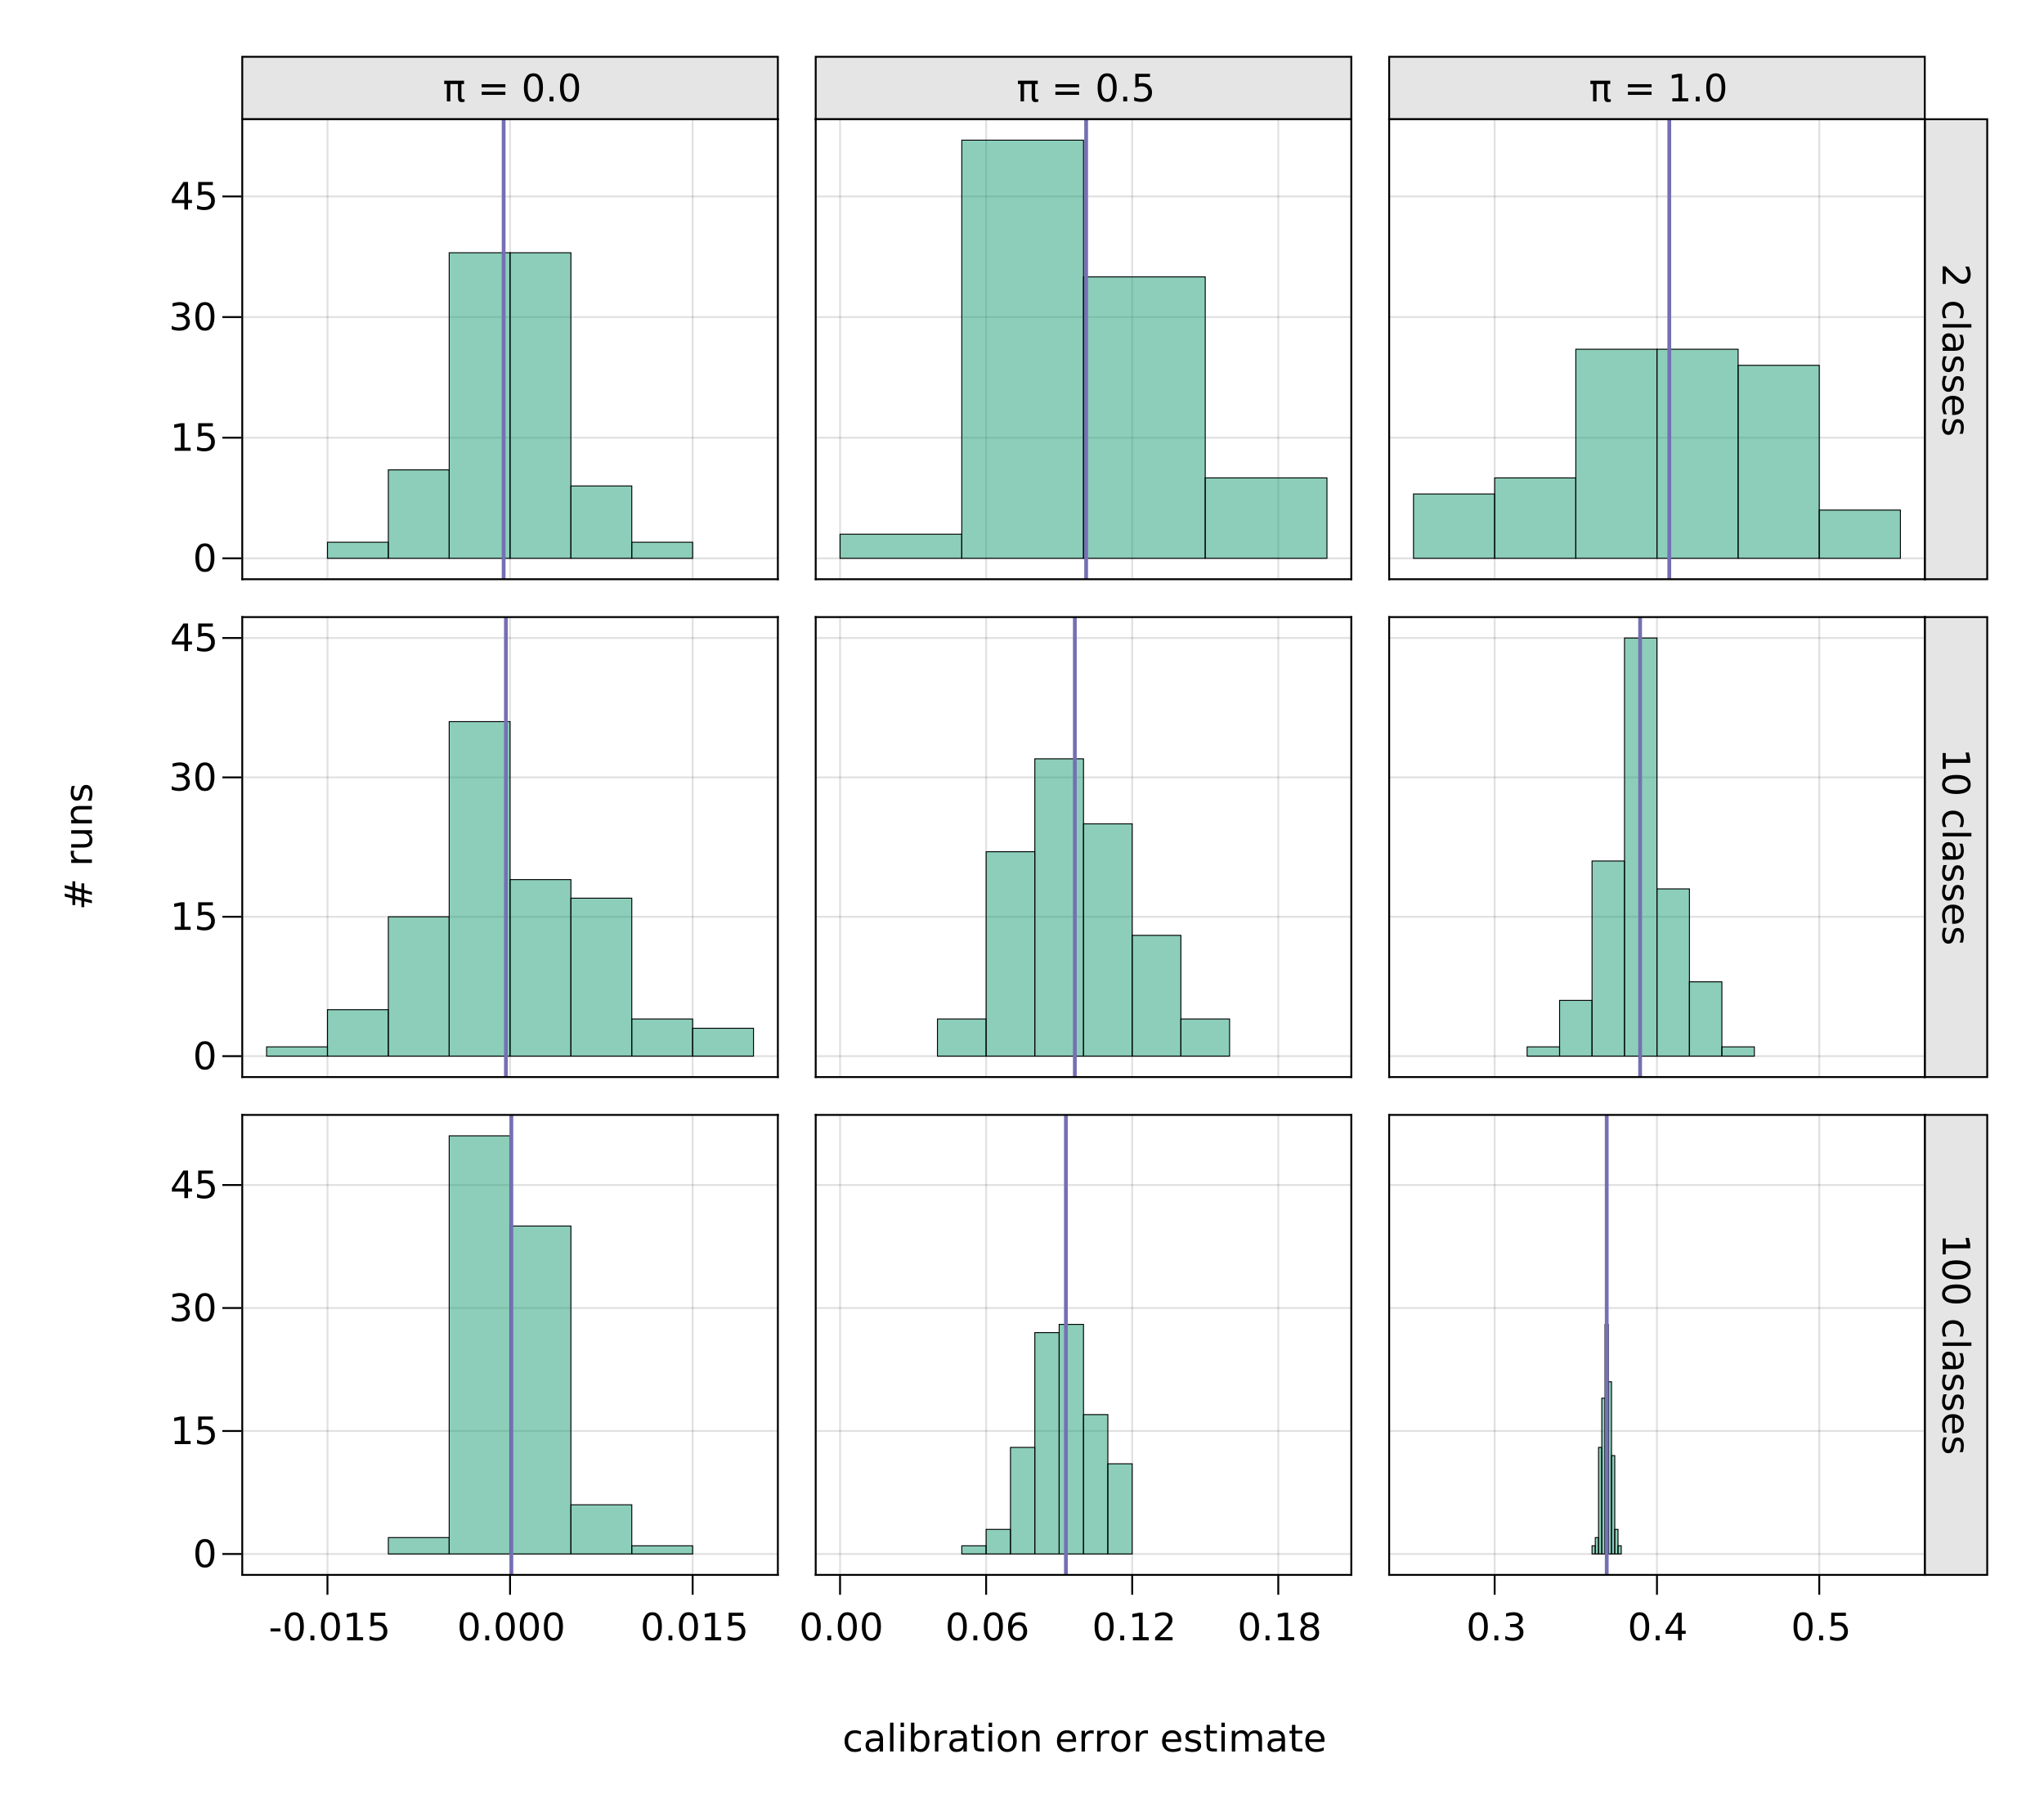 <?xml version="1.0" encoding="UTF-8"?>
<svg xmlns="http://www.w3.org/2000/svg" xmlns:xlink="http://www.w3.org/1999/xlink" width="1080pt" height="960pt" viewBox="0 0 1080 960" version="1.1">
<defs>
<g>
<symbol overflow="visible" id="glyph0-0">
<path style="stroke:none;" d="M 1 3.531 L 1 -14.109 L 11 -14.109 L 11 3.531 Z M 2.125 2.422 L 9.891 2.422 L 9.891 -12.984 L 2.125 -12.984 Z M 2.125 2.422 "/>
</symbol>
<symbol overflow="visible" id="glyph0-1">
<path style="stroke:none;" d="M 6.359 -13.281 C 5.336 -13.281 4.57 -12.781 4.062 -11.781 C 3.551 -10.781 3.297 -9.281 3.297 -7.281 C 3.297 -5.281 3.551 -3.781 4.062 -2.781 C 4.57 -1.781 5.336 -1.281 6.359 -1.281 C 7.379 -1.281 8.145 -1.781 8.656 -2.781 C 9.164 -3.781 9.422 -5.281 9.422 -7.281 C 9.422 -9.281 9.164 -10.781 8.656 -11.781 C 8.145 -12.781 7.379 -13.281 6.359 -13.281 Z M 6.359 -14.844 C 7.992 -14.844 9.238 -14.195 10.094 -12.906 C 10.957 -11.613 11.391 -9.738 11.391 -7.281 C 11.391 -4.82 10.957 -2.945 10.094 -1.656 C 9.238 -0.363 7.992 0.281 6.359 0.281 C 4.723 0.281 3.473 -0.363 2.609 -1.656 C 1.742 -2.945 1.312 -4.82 1.312 -7.281 C 1.312 -9.738 1.742 -11.613 2.609 -12.906 C 3.473 -14.195 4.723 -14.844 6.359 -14.844 Z M 6.359 -14.844 "/>
</symbol>
<symbol overflow="visible" id="glyph0-2">
<path style="stroke:none;" d="M 2.484 -1.656 L 5.703 -1.656 L 5.703 -12.781 L 2.203 -12.078 L 2.203 -13.875 L 5.688 -14.578 L 7.656 -14.578 L 7.656 -1.656 L 10.875 -1.656 L 10.875 0 L 2.484 0 Z M 2.484 -1.656 "/>
</symbol>
<symbol overflow="visible" id="glyph0-3">
<path style="stroke:none;" d="M 2.156 -14.578 L 9.906 -14.578 L 9.906 -12.922 L 3.969 -12.922 L 3.969 -9.344 C 4.25 -9.445 4.531 -9.52 4.812 -9.562 C 5.102 -9.613 5.395 -9.641 5.688 -9.641 C 7.312 -9.641 8.598 -9.191 9.547 -8.297 C 10.504 -7.41 10.984 -6.203 10.984 -4.672 C 10.984 -3.109 10.492 -1.891 9.516 -1.016 C 8.535 -0.148 7.156 0.281 5.375 0.281 C 4.77 0.281 4.148 0.227 3.516 0.125 C 2.879 0.02 2.223 -0.133 1.547 -0.344 L 1.547 -2.328 C 2.129 -2.004 2.734 -1.766 3.359 -1.609 C 3.984 -1.453 4.645 -1.375 5.344 -1.375 C 6.469 -1.375 7.359 -1.672 8.016 -2.266 C 8.672 -2.859 9 -3.66 9 -4.672 C 9 -5.691 8.672 -6.5 8.016 -7.094 C 7.359 -7.688 6.469 -7.984 5.344 -7.984 C 4.812 -7.984 4.285 -7.922 3.766 -7.797 C 3.242 -7.68 2.707 -7.5 2.156 -7.25 Z M 2.156 -14.578 "/>
</symbol>
<symbol overflow="visible" id="glyph0-4">
<path style="stroke:none;" d="M 8.109 -7.859 C 9.055 -7.66 9.797 -7.238 10.328 -6.594 C 10.859 -5.957 11.125 -5.172 11.125 -4.234 C 11.125 -2.797 10.629 -1.68 9.641 -0.891 C 8.648 -0.109 7.242 0.281 5.422 0.281 C 4.805 0.281 4.176 0.219 3.531 0.094 C 2.883 -0.02 2.219 -0.195 1.531 -0.438 L 1.531 -2.344 C 2.07 -2.02 2.664 -1.773 3.312 -1.609 C 3.969 -1.453 4.648 -1.375 5.359 -1.375 C 6.598 -1.375 7.539 -1.617 8.188 -2.109 C 8.832 -2.598 9.156 -3.305 9.156 -4.234 C 9.156 -5.098 8.852 -5.77 8.25 -6.25 C 7.656 -6.738 6.82 -6.984 5.75 -6.984 L 4.047 -6.984 L 4.047 -8.609 L 5.828 -8.609 C 6.797 -8.609 7.535 -8.801 8.047 -9.188 C 8.555 -9.57 8.812 -10.129 8.812 -10.859 C 8.812 -11.609 8.547 -12.18 8.016 -12.578 C 7.492 -12.984 6.738 -13.188 5.75 -13.188 C 5.207 -13.188 4.625 -13.125 4 -13 C 3.383 -12.883 2.707 -12.707 1.969 -12.469 L 1.969 -14.219 C 2.719 -14.426 3.414 -14.582 4.062 -14.688 C 4.719 -14.789 5.336 -14.844 5.922 -14.844 C 7.422 -14.844 8.602 -14.5 9.469 -13.812 C 10.344 -13.133 10.781 -12.219 10.781 -11.062 C 10.781 -10.258 10.547 -9.578 10.078 -9.016 C 9.617 -8.461 8.961 -8.078 8.109 -7.859 Z M 8.109 -7.859 "/>
</symbol>
<symbol overflow="visible" id="glyph0-5">
<path style="stroke:none;" d="M 7.562 -12.859 L 2.578 -5.078 L 7.562 -5.078 Z M 7.047 -14.578 L 9.516 -14.578 L 9.516 -5.078 L 11.609 -5.078 L 11.609 -3.438 L 9.516 -3.438 L 9.516 0 L 7.562 0 L 7.562 -3.438 L 0.984 -3.438 L 0.984 -5.344 Z M 7.047 -14.578 "/>
</symbol>
<symbol overflow="visible" id="glyph0-6">
<path style="stroke:none;" d="M 0.984 -6.281 L 6.234 -6.281 L 6.234 -4.672 L 0.984 -4.672 Z M 0.984 -6.281 "/>
</symbol>
<symbol overflow="visible" id="glyph0-7">
<path style="stroke:none;" d="M 2.141 -2.484 L 4.203 -2.484 L 4.203 0 L 2.141 0 Z M 2.141 -2.484 "/>
</symbol>
<symbol overflow="visible" id="glyph0-8">
<path style="stroke:none;" d="M 6.609 -8.078 C 5.723 -8.078 5.02 -7.773 4.5 -7.172 C 3.977 -6.566 3.719 -5.734 3.719 -4.672 C 3.719 -3.629 3.977 -2.801 4.5 -2.188 C 5.02 -1.582 5.723 -1.281 6.609 -1.281 C 7.492 -1.281 8.191 -1.582 8.703 -2.188 C 9.223 -2.801 9.484 -3.629 9.484 -4.672 C 9.484 -5.734 9.223 -6.566 8.703 -7.172 C 8.191 -7.773 7.492 -8.078 6.609 -8.078 Z M 10.516 -14.266 L 10.516 -12.469 C 10.023 -12.695 9.523 -12.875 9.016 -13 C 8.516 -13.125 8.016 -13.188 7.516 -13.188 C 6.211 -13.188 5.219 -12.742 4.531 -11.859 C 3.844 -10.984 3.453 -9.656 3.359 -7.875 C 3.742 -8.445 4.223 -8.883 4.797 -9.188 C 5.379 -9.488 6.02 -9.641 6.719 -9.641 C 8.188 -9.641 9.344 -9.191 10.188 -8.297 C 11.039 -7.41 11.469 -6.203 11.469 -4.672 C 11.469 -3.18 11.023 -1.984 10.141 -1.078 C 9.254 -0.172 8.078 0.281 6.609 0.281 C 4.922 0.281 3.629 -0.363 2.734 -1.656 C 1.836 -2.945 1.391 -4.82 1.391 -7.281 C 1.391 -9.582 1.938 -11.414 3.031 -12.781 C 4.125 -14.156 5.594 -14.844 7.438 -14.844 C 7.938 -14.844 8.438 -14.789 8.938 -14.688 C 9.445 -14.594 9.973 -14.453 10.516 -14.266 Z M 10.516 -14.266 "/>
</symbol>
<symbol overflow="visible" id="glyph0-9">
<path style="stroke:none;" d="M 3.844 -1.656 L 10.719 -1.656 L 10.719 0 L 1.469 0 L 1.469 -1.656 C 2.219 -2.438 3.238 -3.477 4.531 -4.781 C 5.82 -6.082 6.633 -6.926 6.969 -7.312 C 7.594 -8.02 8.031 -8.617 8.281 -9.109 C 8.531 -9.598 8.656 -10.082 8.656 -10.562 C 8.656 -11.332 8.383 -11.961 7.844 -12.453 C 7.301 -12.941 6.594 -13.188 5.719 -13.188 C 5.102 -13.188 4.453 -13.078 3.766 -12.859 C 3.078 -12.648 2.344 -12.328 1.562 -11.891 L 1.562 -13.875 C 2.352 -14.195 3.094 -14.438 3.781 -14.594 C 4.477 -14.758 5.113 -14.844 5.688 -14.844 C 7.195 -14.844 8.398 -14.461 9.297 -13.703 C 10.191 -12.953 10.641 -11.945 10.641 -10.688 C 10.641 -10.082 10.523 -9.508 10.297 -8.969 C 10.078 -8.438 9.672 -7.805 9.078 -7.078 C 8.922 -6.891 8.406 -6.344 7.531 -5.438 C 6.656 -4.539 5.426 -3.281 3.844 -1.656 Z M 3.844 -1.656 "/>
</symbol>
<symbol overflow="visible" id="glyph0-10">
<path style="stroke:none;" d="M 6.359 -6.922 C 5.422 -6.922 4.68 -6.672 4.141 -6.172 C 3.609 -5.672 3.344 -4.984 3.344 -4.109 C 3.344 -3.223 3.609 -2.531 4.141 -2.031 C 4.68 -1.531 5.422 -1.281 6.359 -1.281 C 7.297 -1.281 8.035 -1.531 8.578 -2.031 C 9.117 -2.539 9.391 -3.234 9.391 -4.109 C 9.391 -4.984 9.117 -5.672 8.578 -6.172 C 8.047 -6.672 7.305 -6.922 6.359 -6.922 Z M 4.391 -7.766 C 3.535 -7.973 2.875 -8.363 2.406 -8.938 C 1.938 -9.52 1.703 -10.227 1.703 -11.062 C 1.703 -12.227 2.113 -13.148 2.938 -13.828 C 3.77 -14.504 4.91 -14.844 6.359 -14.844 C 7.805 -14.844 8.941 -14.504 9.766 -13.828 C 10.598 -13.148 11.016 -12.227 11.016 -11.062 C 11.016 -10.227 10.773 -9.52 10.297 -8.938 C 9.828 -8.363 9.176 -7.973 8.344 -7.766 C 9.289 -7.547 10.031 -7.113 10.562 -6.469 C 11.094 -5.82 11.359 -5.035 11.359 -4.109 C 11.359 -2.691 10.926 -1.602 10.062 -0.844 C 9.195 -0.094 7.961 0.281 6.359 0.281 C 4.754 0.281 3.52 -0.094 2.656 -0.844 C 1.789 -1.602 1.359 -2.691 1.359 -4.109 C 1.359 -5.035 1.625 -5.82 2.156 -6.469 C 2.688 -7.113 3.43 -7.547 4.391 -7.766 Z M 3.656 -10.875 C 3.656 -10.125 3.891 -9.535 4.359 -9.109 C 4.836 -8.691 5.504 -8.484 6.359 -8.484 C 7.203 -8.484 7.863 -8.691 8.344 -9.109 C 8.82 -9.535 9.062 -10.125 9.062 -10.875 C 9.062 -11.633 8.82 -12.223 8.344 -12.641 C 7.863 -13.066 7.203 -13.281 6.359 -13.281 C 5.504 -13.281 4.836 -13.066 4.359 -12.641 C 3.891 -12.223 3.656 -11.633 3.656 -10.875 Z M 3.656 -10.875 "/>
</symbol>
<symbol overflow="visible" id="glyph0-11">
<path style="stroke:none;" d="M 0.719 -10.938 L 11.203 -10.938 L 11.203 -9.141 L 9.828 -9.141 L 9.828 -2.422 C 9.828 -1.953 9.906 -1.613 10.062 -1.406 C 10.219 -1.207 10.477 -1.109 10.844 -1.109 C 10.938 -1.109 11.055 -1.113 11.203 -1.125 C 11.348 -1.145 11.441 -1.156 11.484 -1.156 L 11.484 0.141 C 11.254 0.223 11.02 0.281 10.781 0.312 C 10.539 0.352 10.301 0.375 10.062 0.375 C 9.281 0.375 8.738 0.16 8.438 -0.266 C 8.133 -0.691 7.984 -1.477 7.984 -2.625 L 7.984 -9.141 L 3.953 -9.141 L 3.953 0 L 2.125 0 L 2.125 -9.141 L 0.719 -9.141 Z M 0.719 -10.938 "/>
</symbol>
<symbol overflow="visible" id="glyph0-12">
<path style="stroke:none;" d=""/>
</symbol>
<symbol overflow="visible" id="glyph0-13">
<path style="stroke:none;" d="M 2.125 -9.078 L 14.641 -9.078 L 14.641 -7.438 L 2.125 -7.438 Z M 2.125 -5.094 L 14.641 -5.094 L 14.641 -3.438 L 2.125 -3.438 Z M 2.125 -5.094 "/>
</symbol>
<symbol overflow="visible" id="glyph0-14">
<path style="stroke:none;" d="M 9.75 -10.516 L 9.75 -8.844 C 9.25 -9.125 8.742 -9.332 8.234 -9.469 C 7.723 -9.602 7.207 -9.672 6.688 -9.672 C 5.52 -9.672 4.613 -9.301 3.969 -8.562 C 3.32 -7.832 3 -6.797 3 -5.453 C 3 -4.117 3.32 -3.082 3.969 -2.344 C 4.613 -1.602 5.52 -1.234 6.688 -1.234 C 7.207 -1.234 7.723 -1.301 8.234 -1.438 C 8.742 -1.582 9.25 -1.797 9.75 -2.078 L 9.75 -0.422 C 9.25 -0.18 8.727 -0.004 8.188 0.109 C 7.656 0.223 7.086 0.281 6.484 0.281 C 4.836 0.281 3.531 -0.234 2.562 -1.266 C 1.594 -2.305 1.109 -3.703 1.109 -5.453 C 1.109 -7.242 1.598 -8.648 2.578 -9.672 C 3.555 -10.691 4.898 -11.203 6.609 -11.203 C 7.16 -11.203 7.695 -11.145 8.219 -11.031 C 8.75 -10.914 9.258 -10.742 9.75 -10.516 Z M 9.75 -10.516 "/>
</symbol>
<symbol overflow="visible" id="glyph0-15">
<path style="stroke:none;" d="M 6.859 -5.5 C 5.398 -5.5 4.391 -5.332 3.828 -5 C 3.273 -4.664 3 -4.098 3 -3.297 C 3 -2.66 3.207 -2.156 3.625 -1.781 C 4.051 -1.406 4.625 -1.219 5.344 -1.219 C 6.344 -1.219 7.141 -1.57 7.734 -2.281 C 8.336 -2.988 8.641 -3.926 8.641 -5.094 L 8.641 -5.5 Z M 10.438 -6.234 L 10.438 0 L 8.641 0 L 8.641 -1.656 C 8.234 -1 7.723 -0.508 7.109 -0.188 C 6.492 0.125 5.742 0.281 4.859 0.281 C 3.742 0.281 2.852 -0.031 2.188 -0.656 C 1.531 -1.289 1.203 -2.133 1.203 -3.188 C 1.203 -4.414 1.613 -5.344 2.438 -5.969 C 3.258 -6.594 4.488 -6.906 6.125 -6.906 L 8.641 -6.906 L 8.641 -7.078 C 8.641 -7.91 8.367 -8.551 7.828 -9 C 7.285 -9.445 6.52 -9.672 5.531 -9.672 C 4.906 -9.672 4.297 -9.598 3.703 -9.453 C 3.117 -9.305 2.551 -9.082 2 -8.781 L 2 -10.438 C 2.656 -10.695 3.289 -10.891 3.906 -11.016 C 4.531 -11.141 5.133 -11.203 5.719 -11.203 C 7.301 -11.203 8.484 -10.789 9.266 -9.969 C 10.047 -9.145 10.438 -7.898 10.438 -6.234 Z M 10.438 -6.234 "/>
</symbol>
<symbol overflow="visible" id="glyph0-16">
<path style="stroke:none;" d="M 1.891 -15.203 L 3.688 -15.203 L 3.688 0 L 1.891 0 Z M 1.891 -15.203 "/>
</symbol>
<symbol overflow="visible" id="glyph0-17">
<path style="stroke:none;" d="M 1.891 -10.938 L 3.688 -10.938 L 3.688 0 L 1.891 0 Z M 1.891 -15.203 L 3.688 -15.203 L 3.688 -12.922 L 1.891 -12.922 Z M 1.891 -15.203 "/>
</symbol>
<symbol overflow="visible" id="glyph0-18">
<path style="stroke:none;" d="M 9.734 -5.453 C 9.734 -6.773 9.461 -7.812 8.922 -8.562 C 8.379 -9.32 7.633 -9.703 6.688 -9.703 C 5.727 -9.703 4.977 -9.32 4.438 -8.562 C 3.895 -7.812 3.625 -6.773 3.625 -5.453 C 3.625 -4.141 3.895 -3.102 4.438 -2.344 C 4.977 -1.594 5.727 -1.219 6.688 -1.219 C 7.633 -1.219 8.379 -1.594 8.922 -2.344 C 9.461 -3.102 9.734 -4.141 9.734 -5.453 Z M 3.625 -9.281 C 4 -9.926 4.473 -10.406 5.047 -10.719 C 5.629 -11.039 6.32 -11.203 7.125 -11.203 C 8.445 -11.203 9.523 -10.672 10.359 -9.609 C 11.191 -8.555 11.609 -7.172 11.609 -5.453 C 11.609 -3.734 11.191 -2.348 10.359 -1.297 C 9.523 -0.242 8.445 0.281 7.125 0.281 C 6.32 0.281 5.629 0.125 5.047 -0.188 C 4.473 -0.508 4 -0.992 3.625 -1.641 L 3.625 0 L 1.812 0 L 1.812 -15.203 L 3.625 -15.203 Z M 3.625 -9.281 "/>
</symbol>
<symbol overflow="visible" id="glyph0-19">
<path style="stroke:none;" d="M 8.219 -9.266 C 8.02 -9.379 7.801 -9.461 7.562 -9.516 C 7.32 -9.566 7.062 -9.594 6.781 -9.594 C 5.758 -9.594 4.977 -9.266 4.438 -8.609 C 3.895 -7.953 3.625 -7.004 3.625 -5.766 L 3.625 0 L 1.812 0 L 1.812 -10.938 L 3.625 -10.938 L 3.625 -9.234 C 4 -9.898 4.488 -10.395 5.094 -10.719 C 5.695 -11.039 6.438 -11.203 7.312 -11.203 C 7.426 -11.203 7.555 -11.191 7.703 -11.172 C 7.859 -11.16 8.031 -11.141 8.219 -11.109 Z M 8.219 -9.266 "/>
</symbol>
<symbol overflow="visible" id="glyph0-20">
<path style="stroke:none;" d="M 3.656 -14.047 L 3.656 -10.938 L 7.359 -10.938 L 7.359 -9.547 L 3.656 -9.547 L 3.656 -3.609 C 3.656 -2.711 3.773 -2.133 4.016 -1.875 C 4.266 -1.625 4.766 -1.5 5.516 -1.5 L 7.359 -1.5 L 7.359 0 L 5.516 0 C 4.129 0 3.172 -0.254 2.641 -0.766 C 2.117 -1.285 1.859 -2.234 1.859 -3.609 L 1.859 -9.547 L 0.531 -9.547 L 0.531 -10.938 L 1.859 -10.938 L 1.859 -14.047 Z M 3.656 -14.047 "/>
</symbol>
<symbol overflow="visible" id="glyph0-21">
<path style="stroke:none;" d="M 6.125 -9.672 C 5.156 -9.672 4.391 -9.297 3.828 -8.547 C 3.273 -7.797 3 -6.766 3 -5.453 C 3 -4.148 3.273 -3.117 3.828 -2.359 C 4.391 -1.609 5.156 -1.234 6.125 -1.234 C 7.082 -1.234 7.836 -1.609 8.391 -2.359 C 8.953 -3.117 9.234 -4.148 9.234 -5.453 C 9.234 -6.754 8.953 -7.781 8.391 -8.531 C 7.836 -9.289 7.082 -9.672 6.125 -9.672 Z M 6.125 -11.203 C 7.688 -11.203 8.91 -10.691 9.797 -9.672 C 10.691 -8.66 11.141 -7.254 11.141 -5.453 C 11.141 -3.672 10.691 -2.27 9.797 -1.25 C 8.91 -0.227 7.688 0.281 6.125 0.281 C 4.551 0.281 3.32 -0.227 2.438 -1.25 C 1.551 -2.27 1.109 -3.672 1.109 -5.453 C 1.109 -7.254 1.551 -8.66 2.438 -9.672 C 3.32 -10.691 4.551 -11.203 6.125 -11.203 Z M 6.125 -11.203 "/>
</symbol>
<symbol overflow="visible" id="glyph0-22">
<path style="stroke:none;" d="M 10.984 -6.609 L 10.984 0 L 9.188 0 L 9.188 -6.547 C 9.188 -7.578 8.984 -8.348 8.578 -8.859 C 8.172 -9.379 7.566 -9.641 6.766 -9.641 C 5.785 -9.641 5.016 -9.328 4.453 -8.703 C 3.898 -8.086 3.625 -7.25 3.625 -6.188 L 3.625 0 L 1.812 0 L 1.812 -10.938 L 3.625 -10.938 L 3.625 -9.234 C 4.051 -9.891 4.555 -10.379 5.141 -10.703 C 5.723 -11.035 6.395 -11.203 7.156 -11.203 C 8.414 -11.203 9.367 -10.812 10.016 -10.031 C 10.66 -9.258 10.984 -8.117 10.984 -6.609 Z M 10.984 -6.609 "/>
</symbol>
<symbol overflow="visible" id="glyph0-23">
<path style="stroke:none;" d="M 11.234 -5.922 L 11.234 -5.047 L 2.984 -5.047 C 3.055 -3.805 3.426 -2.859 4.094 -2.203 C 4.758 -1.555 5.691 -1.234 6.891 -1.234 C 7.578 -1.234 8.242 -1.316 8.891 -1.484 C 9.535 -1.66 10.18 -1.914 10.828 -2.25 L 10.828 -0.562 C 10.18 -0.281 9.52 -0.07 8.844 0.062 C 8.164 0.207 7.477 0.281 6.781 0.281 C 5.031 0.281 3.645 -0.223 2.625 -1.234 C 1.613 -2.254 1.109 -3.629 1.109 -5.359 C 1.109 -7.148 1.586 -8.57 2.547 -9.625 C 3.516 -10.676 4.82 -11.203 6.469 -11.203 C 7.938 -11.203 9.098 -10.727 9.953 -9.781 C 10.805 -8.832 11.234 -7.547 11.234 -5.922 Z M 9.438 -6.453 C 9.426 -7.43 9.148 -8.211 8.609 -8.797 C 8.078 -9.379 7.367 -9.672 6.484 -9.672 C 5.484 -9.672 4.68 -9.391 4.078 -8.828 C 3.473 -8.266 3.125 -7.469 3.031 -6.438 Z M 9.438 -6.453 "/>
</symbol>
<symbol overflow="visible" id="glyph0-24">
<path style="stroke:none;" d="M 8.859 -10.609 L 8.859 -8.922 C 8.348 -9.18 7.816 -9.375 7.266 -9.5 C 6.723 -9.633 6.16 -9.703 5.578 -9.703 C 4.68 -9.703 4.008 -9.562 3.562 -9.281 C 3.125 -9.008 2.906 -8.602 2.906 -8.062 C 2.906 -7.645 3.062 -7.316 3.375 -7.078 C 3.695 -6.836 4.336 -6.609 5.297 -6.391 L 5.922 -6.266 C 7.191 -5.984 8.094 -5.594 8.625 -5.094 C 9.164 -4.602 9.438 -3.91 9.438 -3.016 C 9.438 -2.004 9.035 -1.203 8.234 -0.609 C 7.43 -0.016 6.328 0.281 4.922 0.281 C 4.336 0.281 3.727 0.223 3.094 0.109 C 2.457 -0.004 1.785 -0.176 1.078 -0.406 L 1.078 -2.25 C 1.742 -1.906 2.398 -1.645 3.047 -1.469 C 3.691 -1.301 4.332 -1.219 4.969 -1.219 C 5.812 -1.219 6.457 -1.363 6.906 -1.656 C 7.363 -1.945 7.594 -2.352 7.594 -2.875 C 7.594 -3.363 7.426 -3.738 7.094 -4 C 6.77 -4.258 6.051 -4.508 4.938 -4.75 L 4.312 -4.906 C 3.195 -5.133 2.391 -5.488 1.891 -5.969 C 1.398 -6.457 1.156 -7.129 1.156 -7.984 C 1.156 -9.004 1.52 -9.797 2.25 -10.359 C 2.977 -10.922 4.016 -11.203 5.359 -11.203 C 6.023 -11.203 6.648 -11.148 7.234 -11.047 C 7.816 -10.953 8.359 -10.805 8.859 -10.609 Z M 8.859 -10.609 "/>
</symbol>
<symbol overflow="visible" id="glyph0-25">
<path style="stroke:none;" d="M 10.406 -8.844 C 10.852 -9.645 11.391 -10.238 12.016 -10.625 C 12.641 -11.008 13.375 -11.203 14.219 -11.203 C 15.352 -11.203 16.227 -10.801 16.844 -10 C 17.469 -9.207 17.781 -8.078 17.781 -6.609 L 17.781 0 L 15.984 0 L 15.984 -6.547 C 15.984 -7.586 15.797 -8.363 15.422 -8.875 C 15.047 -9.383 14.477 -9.641 13.719 -9.641 C 12.789 -9.641 12.055 -9.328 11.516 -8.703 C 10.973 -8.086 10.703 -7.25 10.703 -6.188 L 10.703 0 L 8.891 0 L 8.891 -6.547 C 8.891 -7.598 8.703 -8.375 8.328 -8.875 C 7.961 -9.383 7.395 -9.641 6.625 -9.641 C 5.707 -9.641 4.977 -9.328 4.438 -8.703 C 3.895 -8.086 3.625 -7.25 3.625 -6.188 L 3.625 0 L 1.812 0 L 1.812 -10.938 L 3.625 -10.938 L 3.625 -9.234 C 4.031 -9.91 4.52 -10.406 5.094 -10.719 C 5.664 -11.039 6.348 -11.203 7.141 -11.203 C 7.93 -11.203 8.602 -11 9.156 -10.594 C 9.719 -10.188 10.133 -9.602 10.406 -8.844 Z M 10.406 -8.844 "/>
</symbol>
<symbol overflow="visible" id="glyph1-0">
<path style="stroke:none;" d="M -3.531 1 L 14.109 1 L 14.109 11 L -3.531 11 Z M -2.422 2.125 L -2.422 9.891 L 12.984 9.891 L 12.984 2.125 Z M -2.422 2.125 "/>
</symbol>
<symbol overflow="visible" id="glyph1-1">
<path style="stroke:none;" d="M 1.656 3.844 L 1.656 10.719 L 0 10.719 L 0 1.469 L 1.656 1.469 C 2.438 2.219 3.477 3.238 4.781 4.531 C 6.082 5.82 6.926 6.633 7.312 6.969 C 8.02 7.594 8.617 8.031 9.109 8.281 C 9.598 8.531 10.082 8.656 10.562 8.656 C 11.332 8.656 11.961 8.383 12.453 7.844 C 12.941 7.301 13.188 6.594 13.188 5.719 C 13.188 5.102 13.078 4.453 12.859 3.766 C 12.648 3.078 12.328 2.344 11.891 1.562 L 13.875 1.562 C 14.195 2.352 14.438 3.094 14.594 3.781 C 14.758 4.477 14.844 5.113 14.844 5.688 C 14.844 7.195 14.461 8.398 13.703 9.297 C 12.953 10.191 11.945 10.641 10.688 10.641 C 10.082 10.641 9.508 10.523 8.969 10.297 C 8.438 10.078 7.805 9.672 7.078 9.078 C 6.891 8.922 6.344 8.406 5.438 7.531 C 4.539 6.656 3.281 5.426 1.656 3.844 Z M 1.656 3.844 "/>
</symbol>
<symbol overflow="visible" id="glyph1-2">
<path style="stroke:none;" d=""/>
</symbol>
<symbol overflow="visible" id="glyph1-3">
<path style="stroke:none;" d="M 10.516 9.75 L 8.844 9.75 C 9.125 9.25 9.332 8.742 9.469 8.234 C 9.602 7.723 9.672 7.207 9.672 6.688 C 9.672 5.52 9.301 4.613 8.562 3.969 C 7.832 3.32 6.797 3 5.453 3 C 4.117 3 3.082 3.32 2.344 3.969 C 1.602 4.613 1.234 5.52 1.234 6.688 C 1.234 7.207 1.301 7.723 1.438 8.234 C 1.582 8.742 1.797 9.25 2.078 9.75 L 0.422 9.75 C 0.18 9.25 0.004 8.727 -0.109 8.188 C -0.223 7.656 -0.281 7.086 -0.281 6.484 C -0.281 4.836 0.234 3.531 1.266 2.562 C 2.305 1.594 3.703 1.109 5.453 1.109 C 7.242 1.109 8.648 1.598 9.672 2.578 C 10.691 3.555 11.203 4.898 11.203 6.609 C 11.203 7.16 11.145 7.695 11.031 8.219 C 10.914 8.75 10.742 9.258 10.516 9.75 Z M 10.516 9.75 "/>
</symbol>
<symbol overflow="visible" id="glyph1-4">
<path style="stroke:none;" d="M 15.203 1.891 L 15.203 3.688 L 0 3.688 L 0 1.891 Z M 15.203 1.891 "/>
</symbol>
<symbol overflow="visible" id="glyph1-5">
<path style="stroke:none;" d="M 5.5 6.859 C 5.5 5.398 5.332 4.391 5 3.828 C 4.664 3.273 4.098 3 3.297 3 C 2.66 3 2.156 3.207 1.781 3.625 C 1.406 4.051 1.219 4.625 1.219 5.344 C 1.219 6.344 1.57 7.141 2.281 7.734 C 2.988 8.336 3.926 8.641 5.094 8.641 L 5.5 8.641 Z M 6.234 10.438 L 0 10.438 L 0 8.641 L 1.656 8.641 C 1 8.234 0.508 7.723 0.188 7.109 C -0.125 6.492 -0.281 5.742 -0.281 4.859 C -0.281 3.742 0.031 2.852 0.656 2.188 C 1.289 1.531 2.133 1.203 3.188 1.203 C 4.414 1.203 5.344 1.613 5.969 2.438 C 6.594 3.258 6.906 4.488 6.906 6.125 L 6.906 8.641 L 7.078 8.641 C 7.91 8.641 8.551 8.367 9 7.828 C 9.445 7.285 9.672 6.52 9.672 5.531 C 9.672 4.906 9.598 4.297 9.453 3.703 C 9.305 3.117 9.082 2.551 8.781 2 L 10.438 2 C 10.695 2.656 10.891 3.289 11.016 3.906 C 11.141 4.531 11.203 5.133 11.203 5.719 C 11.203 7.301 10.789 8.484 9.969 9.266 C 9.145 10.047 7.898 10.438 6.234 10.438 Z M 6.234 10.438 "/>
</symbol>
<symbol overflow="visible" id="glyph1-6">
<path style="stroke:none;" d="M 10.609 8.859 L 8.922 8.859 C 9.18 8.348 9.375 7.816 9.5 7.266 C 9.633 6.723 9.703 6.16 9.703 5.578 C 9.703 4.68 9.562 4.008 9.281 3.562 C 9.008 3.125 8.602 2.906 8.062 2.906 C 7.645 2.906 7.316 3.062 7.078 3.375 C 6.836 3.695 6.609 4.336 6.391 5.297 L 6.266 5.922 C 5.984 7.191 5.594 8.094 5.094 8.625 C 4.602 9.164 3.91 9.438 3.016 9.438 C 2.004 9.438 1.203 9.035 0.609 8.234 C 0.016 7.43 -0.281 6.328 -0.281 4.922 C -0.281 4.336 -0.223 3.727 -0.109 3.094 C 0.004 2.457 0.176 1.785 0.406 1.078 L 2.25 1.078 C 1.906 1.742 1.645 2.398 1.469 3.047 C 1.301 3.691 1.219 4.332 1.219 4.969 C 1.219 5.812 1.363 6.457 1.656 6.906 C 1.945 7.363 2.352 7.594 2.875 7.594 C 3.363 7.594 3.738 7.426 4 7.094 C 4.258 6.77 4.508 6.051 4.75 4.938 L 4.906 4.312 C 5.133 3.195 5.488 2.391 5.969 1.891 C 6.457 1.398 7.129 1.156 7.984 1.156 C 9.004 1.156 9.797 1.52 10.359 2.25 C 10.922 2.977 11.203 4.016 11.203 5.359 C 11.203 6.023 11.148 6.648 11.047 7.234 C 10.953 7.816 10.805 8.359 10.609 8.859 Z M 10.609 8.859 "/>
</symbol>
<symbol overflow="visible" id="glyph1-7">
<path style="stroke:none;" d="M 5.922 11.234 L 5.047 11.234 L 5.047 2.984 C 3.805 3.055 2.859 3.426 2.203 4.094 C 1.555 4.758 1.234 5.691 1.234 6.891 C 1.234 7.578 1.316 8.242 1.484 8.891 C 1.66 9.535 1.914 10.18 2.25 10.828 L 0.562 10.828 C 0.281 10.18 0.07 9.52 -0.062 8.844 C -0.207 8.164 -0.281 7.477 -0.281 6.781 C -0.281 5.031 0.223 3.645 1.234 2.625 C 2.254 1.613 3.629 1.109 5.359 1.109 C 7.148 1.109 8.57 1.586 9.625 2.547 C 10.676 3.516 11.203 4.82 11.203 6.469 C 11.203 7.938 10.727 9.098 9.781 9.953 C 8.832 10.805 7.547 11.234 5.922 11.234 Z M 6.453 9.438 C 7.43 9.426 8.211 9.148 8.797 8.609 C 9.379 8.078 9.672 7.367 9.672 6.484 C 9.672 5.484 9.391 4.68 8.828 4.078 C 8.266 3.473 7.469 3.125 6.438 3.031 Z M 6.453 9.438 "/>
</symbol>
<symbol overflow="visible" id="glyph1-8">
<path style="stroke:none;" d="M 1.656 2.484 L 1.656 5.703 L 12.781 5.703 L 12.078 2.203 L 13.875 2.203 L 14.578 5.688 L 14.578 7.656 L 1.656 7.656 L 1.656 10.875 L 0 10.875 L 0 2.484 Z M 1.656 2.484 "/>
</symbol>
<symbol overflow="visible" id="glyph1-9">
<path style="stroke:none;" d="M 13.281 6.359 C 13.281 5.336 12.781 4.57 11.781 4.062 C 10.781 3.551 9.281 3.297 7.281 3.297 C 5.281 3.297 3.781 3.551 2.781 4.062 C 1.781 4.57 1.281 5.336 1.281 6.359 C 1.281 7.379 1.781 8.145 2.781 8.656 C 3.781 9.164 5.281 9.422 7.281 9.422 C 9.281 9.422 10.781 9.164 11.781 8.656 C 12.781 8.145 13.281 7.379 13.281 6.359 Z M 14.844 6.359 C 14.844 7.992 14.195 9.238 12.906 10.094 C 11.613 10.957 9.738 11.391 7.281 11.391 C 4.82 11.391 2.945 10.957 1.656 10.094 C 0.363 9.238 -0.281 7.992 -0.281 6.359 C -0.281 4.723 0.363 3.473 1.656 2.609 C 2.945 1.742 4.82 1.312 7.281 1.312 C 9.738 1.312 11.613 1.742 12.906 2.609 C 14.195 3.473 14.844 4.723 14.844 6.359 Z M 14.844 6.359 "/>
</symbol>
<symbol overflow="visible" id="glyph2-0">
<path style="stroke:none;" d="M 3.531 -1 L -14.109 -1 L -14.109 -11 L 3.531 -11 Z M 2.422 -2.125 L 2.422 -9.891 L -12.984 -9.891 L -12.984 -2.125 Z M 2.422 -2.125 "/>
</symbol>
<symbol overflow="visible" id="glyph2-1">
<path style="stroke:none;" d="M -8.797 -10.219 L -8.797 -7.391 L -5.531 -6.562 L -5.531 -9.422 Z M -14.359 -8.766 L -10.297 -7.75 L -10.297 -10.594 L -14.359 -11.625 L -14.359 -13.188 L -10.297 -12.172 L -10.297 -15.219 L -8.797 -15.219 L -8.797 -11.797 L -5.531 -11 L -5.531 -14.109 L -4.047 -14.109 L -4.047 -10.609 L 0 -9.594 L 0 -8.031 L -4.047 -9.047 L -4.047 -6.188 L 0 -5.172 L 0 -3.609 L -4.047 -4.625 L -4.047 -1.547 L -5.531 -1.547 L -5.531 -4.984 L -8.797 -5.797 L -8.797 -2.656 L -10.297 -2.656 L -10.297 -6.188 L -14.359 -7.172 Z M -14.359 -8.766 "/>
</symbol>
<symbol overflow="visible" id="glyph2-2">
<path style="stroke:none;" d=""/>
</symbol>
<symbol overflow="visible" id="glyph2-3">
<path style="stroke:none;" d="M -9.266 -8.219 C -9.379 -8.02 -9.461 -7.801 -9.516 -7.562 C -9.566 -7.32 -9.594 -7.062 -9.594 -6.781 C -9.594 -5.758 -9.266 -4.977 -8.609 -4.438 C -7.953 -3.895 -7.004 -3.625 -5.766 -3.625 L 0 -3.625 L 0 -1.812 L -10.938 -1.812 L -10.938 -3.625 L -9.234 -3.625 C -9.898 -4 -10.395 -4.488 -10.719 -5.094 C -11.039 -5.695 -11.203 -6.438 -11.203 -7.312 C -11.203 -7.426 -11.191 -7.555 -11.172 -7.703 C -11.16 -7.859 -11.141 -8.031 -11.109 -8.219 Z M -9.266 -8.219 "/>
</symbol>
<symbol overflow="visible" id="glyph2-4">
<path style="stroke:none;" d="M -4.312 -1.703 L -10.938 -1.703 L -10.938 -3.5 L -4.391 -3.5 C -3.348 -3.5 -2.566 -3.695 -2.047 -4.094 C -1.535 -4.5 -1.281 -5.109 -1.281 -5.922 C -1.281 -6.891 -1.586 -7.656 -2.203 -8.219 C -2.828 -8.781 -3.672 -9.062 -4.734 -9.062 L -10.938 -9.062 L -10.938 -10.859 L 0 -10.859 L 0 -9.062 L -1.688 -9.062 C -1.02 -8.625 -0.523 -8.117 -0.203 -7.547 C 0.117 -6.973 0.281 -6.301 0.281 -5.531 C 0.281 -4.281 -0.109 -3.328 -0.891 -2.672 C -1.672 -2.023 -2.812 -1.703 -4.312 -1.703 Z M -11.203 -6.219 Z M -11.203 -6.219 "/>
</symbol>
<symbol overflow="visible" id="glyph2-5">
<path style="stroke:none;" d="M -6.609 -10.984 L 0 -10.984 L 0 -9.188 L -6.547 -9.188 C -7.578 -9.188 -8.348 -8.984 -8.859 -8.578 C -9.379 -8.172 -9.641 -7.566 -9.641 -6.766 C -9.641 -5.785 -9.328 -5.016 -8.703 -4.453 C -8.086 -3.898 -7.25 -3.625 -6.188 -3.625 L 0 -3.625 L 0 -1.812 L -10.938 -1.812 L -10.938 -3.625 L -9.234 -3.625 C -9.891 -4.051 -10.379 -4.555 -10.703 -5.141 C -11.035 -5.723 -11.203 -6.395 -11.203 -7.156 C -11.203 -8.414 -10.812 -9.367 -10.031 -10.016 C -9.258 -10.66 -8.117 -10.984 -6.609 -10.984 Z M -6.609 -10.984 "/>
</symbol>
<symbol overflow="visible" id="glyph2-6">
<path style="stroke:none;" d="M -10.609 -8.859 L -8.922 -8.859 C -9.18 -8.348 -9.375 -7.816 -9.5 -7.266 C -9.633 -6.723 -9.703 -6.16 -9.703 -5.578 C -9.703 -4.68 -9.562 -4.008 -9.281 -3.562 C -9.008 -3.125 -8.602 -2.906 -8.062 -2.906 C -7.645 -2.906 -7.316 -3.062 -7.078 -3.375 C -6.836 -3.695 -6.609 -4.336 -6.391 -5.297 L -6.266 -5.922 C -5.984 -7.191 -5.594 -8.094 -5.094 -8.625 C -4.602 -9.164 -3.91 -9.438 -3.016 -9.438 C -2.004 -9.438 -1.203 -9.035 -0.609 -8.234 C -0.016 -7.43 0.281 -6.328 0.281 -4.922 C 0.281 -4.336 0.223 -3.727 0.109 -3.094 C -0.004 -2.457 -0.176 -1.785 -0.406 -1.078 L -2.25 -1.078 C -1.906 -1.742 -1.645 -2.398 -1.469 -3.047 C -1.301 -3.691 -1.219 -4.332 -1.219 -4.969 C -1.219 -5.812 -1.363 -6.457 -1.656 -6.906 C -1.945 -7.363 -2.352 -7.594 -2.875 -7.594 C -3.363 -7.594 -3.738 -7.426 -4 -7.094 C -4.258 -6.77 -4.508 -6.051 -4.75 -4.938 L -4.906 -4.312 C -5.133 -3.195 -5.488 -2.391 -5.969 -1.891 C -6.457 -1.398 -7.129 -1.156 -7.984 -1.156 C -9.004 -1.156 -9.797 -1.52 -10.359 -2.25 C -10.922 -2.977 -11.203 -4.016 -11.203 -5.359 C -11.203 -6.023 -11.148 -6.648 -11.047 -7.234 C -10.953 -7.816 -10.805 -8.359 -10.609 -8.859 Z M -10.609 -8.859 "/>
</symbol>
</g>
<clipPath id="clip1">
  <path d="M 265 63 L 268 63 L 268 306 L 265 306 Z M 265 63 "/>
</clipPath>
<clipPath id="clip2">
  <path d="M 266 326 L 269 326 L 269 569 L 266 569 Z M 266 326 "/>
</clipPath>
<clipPath id="clip3">
  <path d="M 269 589 L 272 589 L 272 832 L 269 832 Z M 269 589 "/>
</clipPath>
<clipPath id="clip4">
  <path d="M 572 63 L 575 63 L 575 306 L 572 306 Z M 572 63 "/>
</clipPath>
<clipPath id="clip5">
  <path d="M 566 326 L 569 326 L 569 569 L 566 569 Z M 566 326 "/>
</clipPath>
<clipPath id="clip6">
  <path d="M 562 589 L 565 589 L 565 832 L 562 832 Z M 562 589 "/>
</clipPath>
<clipPath id="clip7">
  <path d="M 881 63 L 884 63 L 884 306 L 881 306 Z M 881 63 "/>
</clipPath>
<clipPath id="clip8">
  <path d="M 865 326 L 868 326 L 868 569 L 865 569 Z M 865 326 "/>
</clipPath>
<clipPath id="clip9">
  <path d="M 847 589 L 850 589 L 850 832 L 847 832 Z M 847 589 "/>
</clipPath>
</defs>
<g id="surface86">
<rect x="0" y="0" width="1080" height="960" style="fill:rgb(100%,100%,100%);fill-opacity:1;stroke:none;"/>
<path style=" stroke:none;fill-rule:nonzero;fill:rgb(100%,100%,100%);fill-opacity:1;" d="M 128 306 L 411 306 L 411 63 L 128 63 Z M 128 306 "/>
<path style=" stroke:none;fill-rule:nonzero;fill:rgb(100%,100%,100%);fill-opacity:1;" d="M 128 569 L 411 569 L 411 326 L 128 326 Z M 128 569 "/>
<path style=" stroke:none;fill-rule:nonzero;fill:rgb(100%,100%,100%);fill-opacity:1;" d="M 128 832 L 411 832 L 411 589 L 128 589 Z M 128 832 "/>
<path style=" stroke:none;fill-rule:nonzero;fill:rgb(100%,100%,100%);fill-opacity:1;" d="M 431 306 L 714 306 L 714 63 L 431 63 Z M 431 306 "/>
<path style=" stroke:none;fill-rule:nonzero;fill:rgb(100%,100%,100%);fill-opacity:1;" d="M 431 569 L 714 569 L 714 326 L 431 326 Z M 431 569 "/>
<path style=" stroke:none;fill-rule:nonzero;fill:rgb(100%,100%,100%);fill-opacity:1;" d="M 431 832 L 714 832 L 714 589 L 431 589 Z M 431 832 "/>
<path style=" stroke:none;fill-rule:nonzero;fill:rgb(100%,100%,100%);fill-opacity:1;" d="M 734 306 L 1017 306 L 1017 63 L 734 63 Z M 734 306 "/>
<path style=" stroke:none;fill-rule:nonzero;fill:rgb(100%,100%,100%);fill-opacity:1;" d="M 734 569 L 1017 569 L 1017 326 L 734 326 Z M 734 569 "/>
<path style=" stroke:none;fill-rule:nonzero;fill:rgb(100%,100%,100%);fill-opacity:1;" d="M 734 832 L 1017 832 L 1017 589 L 734 589 Z M 734 832 "/>
<path style="fill:none;stroke-width:1;stroke-linecap:butt;stroke-linejoin:miter;stroke:rgb(0%,0%,0%);stroke-opacity:0.12;stroke-miterlimit:10;" d="M 173.023 306 L 173.023 63 M 269.5 306 L 269.5 63 M 365.977 306 L 365.977 63 "/>
<path style="fill:none;stroke-width:1;stroke-linecap:butt;stroke-linejoin:miter;stroke:rgb(0%,0%,0%);stroke-opacity:0.12;stroke-miterlimit:10;" d="M 128 294.953 L 411 294.953 M 128 231.23 L 411 231.23 M 128 167.508 L 411 167.508 M 128 103.781 L 411 103.781 "/>
<path style="fill:none;stroke-width:1;stroke-linecap:butt;stroke-linejoin:miter;stroke:rgb(0%,0%,0%);stroke-opacity:0.12;stroke-miterlimit:10;" d="M 173.023 569 L 173.023 326 M 269.5 569 L 269.5 326 M 365.977 569 L 365.977 326 "/>
<path style="fill:none;stroke-width:1;stroke-linecap:butt;stroke-linejoin:miter;stroke:rgb(0%,0%,0%);stroke-opacity:0.12;stroke-miterlimit:10;" d="M 128 557.953 L 411 557.953 M 128 484.316 L 411 484.316 M 128 410.684 L 411 410.684 M 128 337.047 L 411 337.047 "/>
<path style="fill:none;stroke-width:1;stroke-linecap:butt;stroke-linejoin:miter;stroke:rgb(0%,0%,0%);stroke-opacity:0.12;stroke-miterlimit:10;" d="M 173.023 832 L 173.023 589 M 269.5 832 L 269.5 589 M 365.977 832 L 365.977 589 "/>
<path style="fill:none;stroke-width:1;stroke-linecap:butt;stroke-linejoin:miter;stroke:rgb(0%,0%,0%);stroke-opacity:0.12;stroke-miterlimit:10;" d="M 128 820.953 L 411 820.953 M 128 755.98 L 411 755.98 M 128 691.008 L 411 691.008 M 128 626.035 L 411 626.035 "/>
<path style="fill:none;stroke-width:1;stroke-linecap:butt;stroke-linejoin:miter;stroke:rgb(0%,0%,0%);stroke-opacity:0.12;stroke-miterlimit:10;" d="M 443.863 306 L 443.863 63 M 521.047 306 L 521.047 63 M 598.227 306 L 598.227 63 M 675.41 306 L 675.41 63 "/>
<path style="fill:none;stroke-width:1;stroke-linecap:butt;stroke-linejoin:miter;stroke:rgb(0%,0%,0%);stroke-opacity:0.12;stroke-miterlimit:10;" d="M 431 294.953 L 714 294.953 M 431 231.23 L 714 231.23 M 431 167.508 L 714 167.508 M 431 103.781 L 714 103.781 "/>
<path style="fill:none;stroke-width:1;stroke-linecap:butt;stroke-linejoin:miter;stroke:rgb(0%,0%,0%);stroke-opacity:0.12;stroke-miterlimit:10;" d="M 443.863 569 L 443.863 326 M 521.047 569 L 521.047 326 M 598.227 569 L 598.227 326 M 675.41 569 L 675.41 326 "/>
<path style="fill:none;stroke-width:1;stroke-linecap:butt;stroke-linejoin:miter;stroke:rgb(0%,0%,0%);stroke-opacity:0.12;stroke-miterlimit:10;" d="M 431 557.953 L 714 557.953 M 431 484.316 L 714 484.316 M 431 410.684 L 714 410.684 M 431 337.047 L 714 337.047 "/>
<path style="fill:none;stroke-width:1;stroke-linecap:butt;stroke-linejoin:miter;stroke:rgb(0%,0%,0%);stroke-opacity:0.12;stroke-miterlimit:10;" d="M 443.863 832 L 443.863 589 M 521.047 832 L 521.047 589 M 598.227 832 L 598.227 589 M 675.41 832 L 675.41 589 "/>
<path style="fill:none;stroke-width:1;stroke-linecap:butt;stroke-linejoin:miter;stroke:rgb(0%,0%,0%);stroke-opacity:0.12;stroke-miterlimit:10;" d="M 431 820.953 L 714 820.953 M 431 755.98 L 714 755.98 M 431 691.008 L 714 691.008 M 431 626.035 L 714 626.035 "/>
<path style="fill:none;stroke-width:1;stroke-linecap:butt;stroke-linejoin:miter;stroke:rgb(0%,0%,0%);stroke-opacity:0.12;stroke-miterlimit:10;" d="M 789.742 306 L 789.742 63 M 875.5 306 L 875.5 63 M 961.258 306 L 961.258 63 "/>
<path style="fill:none;stroke-width:1;stroke-linecap:butt;stroke-linejoin:miter;stroke:rgb(0%,0%,0%);stroke-opacity:0.12;stroke-miterlimit:10;" d="M 734 294.953 L 1017 294.953 M 734 231.23 L 1017 231.23 M 734 167.508 L 1017 167.508 M 734 103.781 L 1017 103.781 "/>
<path style="fill:none;stroke-width:1;stroke-linecap:butt;stroke-linejoin:miter;stroke:rgb(0%,0%,0%);stroke-opacity:0.12;stroke-miterlimit:10;" d="M 789.742 569 L 789.742 326 M 875.5 569 L 875.5 326 M 961.258 569 L 961.258 326 "/>
<path style="fill:none;stroke-width:1;stroke-linecap:butt;stroke-linejoin:miter;stroke:rgb(0%,0%,0%);stroke-opacity:0.12;stroke-miterlimit:10;" d="M 734 557.953 L 1017 557.953 M 734 484.316 L 1017 484.316 M 734 410.684 L 1017 410.684 M 734 337.047 L 1017 337.047 "/>
<path style="fill:none;stroke-width:1;stroke-linecap:butt;stroke-linejoin:miter;stroke:rgb(0%,0%,0%);stroke-opacity:0.12;stroke-miterlimit:10;" d="M 789.742 832 L 789.742 589 M 875.5 832 L 875.5 589 M 961.258 832 L 961.258 589 "/>
<path style="fill:none;stroke-width:1;stroke-linecap:butt;stroke-linejoin:miter;stroke:rgb(0%,0%,0%);stroke-opacity:0.12;stroke-miterlimit:10;" d="M 734 820.953 L 1017 820.953 M 734 755.98 L 1017 755.98 M 734 691.008 L 1017 691.008 M 734 626.035 L 1017 626.035 "/>
<g style="fill:rgb(0%,0%,0%);fill-opacity:1;">
  <use xlink:href="#glyph0-1" x="101.922" y="301.879"/>
</g>
<g style="fill:rgb(0%,0%,0%);fill-opacity:1;">
  <use xlink:href="#glyph0-2" x="89.844" y="238.156"/>
</g>
<g style="fill:rgb(0%,0%,0%);fill-opacity:1;">
  <use xlink:href="#glyph0-3" x="102.566" y="238.156"/>
</g>
<g style="fill:rgb(0%,0%,0%);fill-opacity:1;">
  <use xlink:href="#glyph0-4" x="89.195" y="174.43"/>
</g>
<g style="fill:rgb(0%,0%,0%);fill-opacity:1;">
  <use xlink:href="#glyph0-1" x="101.922" y="174.43"/>
</g>
<g style="fill:rgb(0%,0%,0%);fill-opacity:1;">
  <use xlink:href="#glyph0-5" x="89.844" y="110.707"/>
</g>
<g style="fill:rgb(0%,0%,0%);fill-opacity:1;">
  <use xlink:href="#glyph0-3" x="102.566" y="110.707"/>
</g>
<g style="fill:rgb(0%,0%,0%);fill-opacity:1;">
  <use xlink:href="#glyph0-1" x="101.922" y="564.879"/>
</g>
<g style="fill:rgb(0%,0%,0%);fill-opacity:1;">
  <use xlink:href="#glyph0-2" x="89.844" y="491.242"/>
</g>
<g style="fill:rgb(0%,0%,0%);fill-opacity:1;">
  <use xlink:href="#glyph0-3" x="102.566" y="491.242"/>
</g>
<g style="fill:rgb(0%,0%,0%);fill-opacity:1;">
  <use xlink:href="#glyph0-4" x="89.195" y="417.605"/>
</g>
<g style="fill:rgb(0%,0%,0%);fill-opacity:1;">
  <use xlink:href="#glyph0-1" x="101.922" y="417.605"/>
</g>
<g style="fill:rgb(0%,0%,0%);fill-opacity:1;">
  <use xlink:href="#glyph0-5" x="89.844" y="343.969"/>
</g>
<g style="fill:rgb(0%,0%,0%);fill-opacity:1;">
  <use xlink:href="#glyph0-3" x="102.566" y="343.969"/>
</g>
<g style="fill:rgb(0%,0%,0%);fill-opacity:1;">
  <use xlink:href="#glyph0-6" x="141.945" y="866.562"/>
</g>
<g style="fill:rgb(0%,0%,0%);fill-opacity:1;">
  <use xlink:href="#glyph0-1" x="149.16" y="866.562"/>
</g>
<g style="fill:rgb(0%,0%,0%);fill-opacity:1;">
  <use xlink:href="#glyph0-7" x="161.887" y="866.562"/>
</g>
<g style="fill:rgb(0%,0%,0%);fill-opacity:1;">
  <use xlink:href="#glyph0-1" x="168.242" y="866.562"/>
</g>
<g style="fill:rgb(0%,0%,0%);fill-opacity:1;">
  <use xlink:href="#glyph0-2" x="180.969" y="866.562"/>
</g>
<g style="fill:rgb(0%,0%,0%);fill-opacity:1;">
  <use xlink:href="#glyph0-3" x="193.691" y="866.562"/>
</g>
<g style="fill:rgb(0%,0%,0%);fill-opacity:1;">
  <use xlink:href="#glyph0-1" x="241.535" y="866.562"/>
</g>
<g style="fill:rgb(0%,0%,0%);fill-opacity:1;">
  <use xlink:href="#glyph0-7" x="254.262" y="866.562"/>
</g>
<g style="fill:rgb(0%,0%,0%);fill-opacity:1;">
  <use xlink:href="#glyph0-1" x="260.617" y="866.562"/>
</g>
<g style="fill:rgb(0%,0%,0%);fill-opacity:1;">
  <use xlink:href="#glyph0-1" x="273.344" y="866.562"/>
</g>
<g style="fill:rgb(0%,0%,0%);fill-opacity:1;">
  <use xlink:href="#glyph0-1" x="286.066" y="866.562"/>
</g>
<g style="fill:rgb(0%,0%,0%);fill-opacity:1;">
  <use xlink:href="#glyph0-1" x="338.336" y="866.562"/>
</g>
<g style="fill:rgb(0%,0%,0%);fill-opacity:1;">
  <use xlink:href="#glyph0-7" x="351.059" y="866.562"/>
</g>
<g style="fill:rgb(0%,0%,0%);fill-opacity:1;">
  <use xlink:href="#glyph0-1" x="357.418" y="866.562"/>
</g>
<g style="fill:rgb(0%,0%,0%);fill-opacity:1;">
  <use xlink:href="#glyph0-2" x="370.141" y="866.562"/>
</g>
<g style="fill:rgb(0%,0%,0%);fill-opacity:1;">
  <use xlink:href="#glyph0-3" x="382.867" y="866.562"/>
</g>
<g style="fill:rgb(0%,0%,0%);fill-opacity:1;">
  <use xlink:href="#glyph0-1" x="101.922" y="827.879"/>
</g>
<g style="fill:rgb(0%,0%,0%);fill-opacity:1;">
  <use xlink:href="#glyph0-2" x="89.844" y="762.906"/>
</g>
<g style="fill:rgb(0%,0%,0%);fill-opacity:1;">
  <use xlink:href="#glyph0-3" x="102.566" y="762.906"/>
</g>
<g style="fill:rgb(0%,0%,0%);fill-opacity:1;">
  <use xlink:href="#glyph0-4" x="89.195" y="697.934"/>
</g>
<g style="fill:rgb(0%,0%,0%);fill-opacity:1;">
  <use xlink:href="#glyph0-1" x="101.922" y="697.934"/>
</g>
<g style="fill:rgb(0%,0%,0%);fill-opacity:1;">
  <use xlink:href="#glyph0-5" x="89.844" y="632.957"/>
</g>
<g style="fill:rgb(0%,0%,0%);fill-opacity:1;">
  <use xlink:href="#glyph0-3" x="102.566" y="632.957"/>
</g>
<g style="fill:rgb(0%,0%,0%);fill-opacity:1;">
  <use xlink:href="#glyph0-1" x="422.262" y="866.562"/>
</g>
<g style="fill:rgb(0%,0%,0%);fill-opacity:1;">
  <use xlink:href="#glyph0-7" x="434.988" y="866.562"/>
</g>
<g style="fill:rgb(0%,0%,0%);fill-opacity:1;">
  <use xlink:href="#glyph0-1" x="441.344" y="866.562"/>
</g>
<g style="fill:rgb(0%,0%,0%);fill-opacity:1;">
  <use xlink:href="#glyph0-1" x="454.07" y="866.562"/>
</g>
<g style="fill:rgb(0%,0%,0%);fill-opacity:1;">
  <use xlink:href="#glyph0-1" x="499.449" y="866.562"/>
</g>
<g style="fill:rgb(0%,0%,0%);fill-opacity:1;">
  <use xlink:href="#glyph0-7" x="512.172" y="866.562"/>
</g>
<g style="fill:rgb(0%,0%,0%);fill-opacity:1;">
  <use xlink:href="#glyph0-1" x="518.531" y="866.562"/>
</g>
<g style="fill:rgb(0%,0%,0%);fill-opacity:1;">
  <use xlink:href="#glyph0-8" x="531.254" y="866.562"/>
</g>
<g style="fill:rgb(0%,0%,0%);fill-opacity:1;">
  <use xlink:href="#glyph0-1" x="577.035" y="866.562"/>
</g>
<g style="fill:rgb(0%,0%,0%);fill-opacity:1;">
  <use xlink:href="#glyph0-7" x="589.762" y="866.562"/>
</g>
<g style="fill:rgb(0%,0%,0%);fill-opacity:1;">
  <use xlink:href="#glyph0-2" x="596.117" y="866.562"/>
</g>
<g style="fill:rgb(0%,0%,0%);fill-opacity:1;">
  <use xlink:href="#glyph0-9" x="608.844" y="866.562"/>
</g>
<g style="fill:rgb(0%,0%,0%);fill-opacity:1;">
  <use xlink:href="#glyph0-1" x="653.848" y="866.562"/>
</g>
<g style="fill:rgb(0%,0%,0%);fill-opacity:1;">
  <use xlink:href="#glyph0-7" x="666.57" y="866.562"/>
</g>
<g style="fill:rgb(0%,0%,0%);fill-opacity:1;">
  <use xlink:href="#glyph0-2" x="672.93" y="866.562"/>
</g>
<g style="fill:rgb(0%,0%,0%);fill-opacity:1;">
  <use xlink:href="#glyph0-10" x="685.652" y="866.562"/>
</g>
<g style="fill:rgb(0%,0%,0%);fill-opacity:1;">
  <use xlink:href="#glyph0-1" x="774.742" y="866.562"/>
</g>
<g style="fill:rgb(0%,0%,0%);fill-opacity:1;">
  <use xlink:href="#glyph0-7" x="787.469" y="866.562"/>
</g>
<g style="fill:rgb(0%,0%,0%);fill-opacity:1;">
  <use xlink:href="#glyph0-4" x="793.824" y="866.562"/>
</g>
<g style="fill:rgb(0%,0%,0%);fill-opacity:1;">
  <use xlink:href="#glyph0-1" x="859.988" y="866.562"/>
</g>
<g style="fill:rgb(0%,0%,0%);fill-opacity:1;">
  <use xlink:href="#glyph0-7" x="872.711" y="866.562"/>
</g>
<g style="fill:rgb(0%,0%,0%);fill-opacity:1;">
  <use xlink:href="#glyph0-5" x="879.07" y="866.562"/>
</g>
<g style="fill:rgb(0%,0%,0%);fill-opacity:1;">
  <use xlink:href="#glyph0-1" x="946.34" y="866.562"/>
</g>
<g style="fill:rgb(0%,0%,0%);fill-opacity:1;">
  <use xlink:href="#glyph0-7" x="959.066" y="866.562"/>
</g>
<g style="fill:rgb(0%,0%,0%);fill-opacity:1;">
  <use xlink:href="#glyph0-3" x="965.422" y="866.562"/>
</g>
<path style="fill-rule:nonzero;fill:rgb(89.804%,89.804%,89.804%);fill-opacity:1;stroke-width:1;stroke-linecap:butt;stroke-linejoin:miter;stroke:rgb(0%,0%,0%);stroke-opacity:1;stroke-miterlimit:10;" d="M 128 63 L 411 63 L 411 30 L 128 30 Z M 128 63 "/>
<g style="fill:rgb(0%,0%,0%);fill-opacity:1;">
  <use xlink:href="#glyph0-11" x="233.988" y="53.562"/>
</g>
<g style="fill:rgb(0%,0%,0%);fill-opacity:1;">
  <use xlink:href="#glyph0-12" x="246.031" y="53.562"/>
</g>
<g style="fill:rgb(0%,0%,0%);fill-opacity:1;">
  <use xlink:href="#glyph0-13" x="252.387" y="53.562"/>
</g>
<g style="fill:rgb(0%,0%,0%);fill-opacity:1;">
  <use xlink:href="#glyph0-12" x="269.145" y="53.562"/>
</g>
<g style="fill:rgb(0%,0%,0%);fill-opacity:1;">
  <use xlink:href="#glyph0-1" x="275.504" y="53.562"/>
</g>
<g style="fill:rgb(0%,0%,0%);fill-opacity:1;">
  <use xlink:href="#glyph0-7" x="288.227" y="53.562"/>
</g>
<g style="fill:rgb(0%,0%,0%);fill-opacity:1;">
  <use xlink:href="#glyph0-1" x="294.586" y="53.562"/>
</g>
<path style="fill-rule:nonzero;fill:rgb(89.804%,89.804%,89.804%);fill-opacity:1;stroke-width:1;stroke-linecap:butt;stroke-linejoin:miter;stroke:rgb(0%,0%,0%);stroke-opacity:1;stroke-miterlimit:10;" d="M 431 63 L 714 63 L 714 30 L 431 30 Z M 431 63 "/>
<g style="fill:rgb(0%,0%,0%);fill-opacity:1;">
  <use xlink:href="#glyph0-11" x="537.125" y="53.562"/>
</g>
<g style="fill:rgb(0%,0%,0%);fill-opacity:1;">
  <use xlink:href="#glyph0-12" x="549.164" y="53.562"/>
</g>
<g style="fill:rgb(0%,0%,0%);fill-opacity:1;">
  <use xlink:href="#glyph0-13" x="555.523" y="53.562"/>
</g>
<g style="fill:rgb(0%,0%,0%);fill-opacity:1;">
  <use xlink:href="#glyph0-12" x="572.281" y="53.562"/>
</g>
<g style="fill:rgb(0%,0%,0%);fill-opacity:1;">
  <use xlink:href="#glyph0-1" x="578.637" y="53.562"/>
</g>
<g style="fill:rgb(0%,0%,0%);fill-opacity:1;">
  <use xlink:href="#glyph0-7" x="591.363" y="53.562"/>
</g>
<g style="fill:rgb(0%,0%,0%);fill-opacity:1;">
  <use xlink:href="#glyph0-3" x="597.719" y="53.562"/>
</g>
<path style="fill-rule:nonzero;fill:rgb(89.804%,89.804%,89.804%);fill-opacity:1;stroke-width:1;stroke-linecap:butt;stroke-linejoin:miter;stroke:rgb(0%,0%,0%);stroke-opacity:1;stroke-miterlimit:10;" d="M 734 63 L 1017 63 L 1017 30 L 734 30 Z M 734 63 "/>
<g style="fill:rgb(0%,0%,0%);fill-opacity:1;">
  <use xlink:href="#glyph0-11" x="839.613" y="53.562"/>
</g>
<g style="fill:rgb(0%,0%,0%);fill-opacity:1;">
  <use xlink:href="#glyph0-12" x="851.656" y="53.562"/>
</g>
<g style="fill:rgb(0%,0%,0%);fill-opacity:1;">
  <use xlink:href="#glyph0-13" x="858.012" y="53.562"/>
</g>
<g style="fill:rgb(0%,0%,0%);fill-opacity:1;">
  <use xlink:href="#glyph0-12" x="874.77" y="53.562"/>
</g>
<g style="fill:rgb(0%,0%,0%);fill-opacity:1;">
  <use xlink:href="#glyph0-2" x="881.129" y="53.562"/>
</g>
<g style="fill:rgb(0%,0%,0%);fill-opacity:1;">
  <use xlink:href="#glyph0-7" x="893.852" y="53.562"/>
</g>
<g style="fill:rgb(0%,0%,0%);fill-opacity:1;">
  <use xlink:href="#glyph0-1" x="900.211" y="53.562"/>
</g>
<path style="fill-rule:nonzero;fill:rgb(89.804%,89.804%,89.804%);fill-opacity:1;stroke-width:1;stroke-linecap:butt;stroke-linejoin:miter;stroke:rgb(0%,0%,0%);stroke-opacity:1;stroke-miterlimit:10;" d="M 1017 306 L 1050 306 L 1050 63 L 1017 63 Z M 1017 306 "/>
<g style="fill:rgb(0%,0%,0%);fill-opacity:1;">
  <use xlink:href="#glyph1-1" x="1026.438" y="139.258"/>
</g>
<g style="fill:rgb(0%,0%,0%);fill-opacity:1;">
  <use xlink:href="#glyph1-2" x="1026.438" y="151.98"/>
</g>
<g style="fill:rgb(0%,0%,0%);fill-opacity:1;">
  <use xlink:href="#glyph1-3" x="1026.438" y="158.34"/>
</g>
<g style="fill:rgb(0%,0%,0%);fill-opacity:1;">
  <use xlink:href="#glyph1-4" x="1026.438" y="169.336"/>
</g>
<g style="fill:rgb(0%,0%,0%);fill-opacity:1;">
  <use xlink:href="#glyph1-5" x="1026.438" y="174.891"/>
</g>
<g style="fill:rgb(0%,0%,0%);fill-opacity:1;">
  <use xlink:href="#glyph1-6" x="1026.438" y="187.148"/>
</g>
<g style="fill:rgb(0%,0%,0%);fill-opacity:1;">
  <use xlink:href="#glyph1-6" x="1026.438" y="197.566"/>
</g>
<g style="fill:rgb(0%,0%,0%);fill-opacity:1;">
  <use xlink:href="#glyph1-7" x="1026.438" y="207.988"/>
</g>
<g style="fill:rgb(0%,0%,0%);fill-opacity:1;">
  <use xlink:href="#glyph1-6" x="1026.438" y="220.293"/>
</g>
<path style="fill-rule:nonzero;fill:rgb(89.804%,89.804%,89.804%);fill-opacity:1;stroke-width:1;stroke-linecap:butt;stroke-linejoin:miter;stroke:rgb(0%,0%,0%);stroke-opacity:1;stroke-miterlimit:10;" d="M 1017 569 L 1050 569 L 1050 326 L 1017 326 Z M 1017 569 "/>
<g style="fill:rgb(0%,0%,0%);fill-opacity:1;">
  <use xlink:href="#glyph1-8" x="1026.438" y="395.34"/>
</g>
<g style="fill:rgb(0%,0%,0%);fill-opacity:1;">
  <use xlink:href="#glyph1-9" x="1026.438" y="408.066"/>
</g>
<g style="fill:rgb(0%,0%,0%);fill-opacity:1;">
  <use xlink:href="#glyph1-2" x="1026.438" y="420.789"/>
</g>
<g style="fill:rgb(0%,0%,0%);fill-opacity:1;">
  <use xlink:href="#glyph1-3" x="1026.438" y="427.148"/>
</g>
<g style="fill:rgb(0%,0%,0%);fill-opacity:1;">
  <use xlink:href="#glyph1-4" x="1026.438" y="438.145"/>
</g>
<g style="fill:rgb(0%,0%,0%);fill-opacity:1;">
  <use xlink:href="#glyph1-5" x="1026.438" y="443.703"/>
</g>
<g style="fill:rgb(0%,0%,0%);fill-opacity:1;">
  <use xlink:href="#glyph1-6" x="1026.438" y="455.957"/>
</g>
<g style="fill:rgb(0%,0%,0%);fill-opacity:1;">
  <use xlink:href="#glyph1-6" x="1026.438" y="466.375"/>
</g>
<g style="fill:rgb(0%,0%,0%);fill-opacity:1;">
  <use xlink:href="#glyph1-7" x="1026.438" y="476.797"/>
</g>
<g style="fill:rgb(0%,0%,0%);fill-opacity:1;">
  <use xlink:href="#glyph1-6" x="1026.438" y="489.102"/>
</g>
<path style="fill-rule:nonzero;fill:rgb(89.804%,89.804%,89.804%);fill-opacity:1;stroke-width:1;stroke-linecap:butt;stroke-linejoin:miter;stroke:rgb(0%,0%,0%);stroke-opacity:1;stroke-miterlimit:10;" d="M 1017 832 L 1050 832 L 1050 589 L 1017 589 Z M 1017 832 "/>
<g style="fill:rgb(0%,0%,0%);fill-opacity:1;">
  <use xlink:href="#glyph1-8" x="1026.438" y="651.793"/>
</g>
<g style="fill:rgb(0%,0%,0%);fill-opacity:1;">
  <use xlink:href="#glyph1-9" x="1026.438" y="664.516"/>
</g>
<g style="fill:rgb(0%,0%,0%);fill-opacity:1;">
  <use xlink:href="#glyph1-9" x="1026.438" y="677.242"/>
</g>
<g style="fill:rgb(0%,0%,0%);fill-opacity:1;">
  <use xlink:href="#glyph1-2" x="1026.438" y="689.965"/>
</g>
<g style="fill:rgb(0%,0%,0%);fill-opacity:1;">
  <use xlink:href="#glyph1-3" x="1026.438" y="696.324"/>
</g>
<g style="fill:rgb(0%,0%,0%);fill-opacity:1;">
  <use xlink:href="#glyph1-4" x="1026.438" y="707.32"/>
</g>
<g style="fill:rgb(0%,0%,0%);fill-opacity:1;">
  <use xlink:href="#glyph1-5" x="1026.438" y="712.875"/>
</g>
<g style="fill:rgb(0%,0%,0%);fill-opacity:1;">
  <use xlink:href="#glyph1-6" x="1026.438" y="725.133"/>
</g>
<g style="fill:rgb(0%,0%,0%);fill-opacity:1;">
  <use xlink:href="#glyph1-6" x="1026.438" y="735.551"/>
</g>
<g style="fill:rgb(0%,0%,0%);fill-opacity:1;">
  <use xlink:href="#glyph1-7" x="1026.438" y="745.973"/>
</g>
<g style="fill:rgb(0%,0%,0%);fill-opacity:1;">
  <use xlink:href="#glyph1-6" x="1026.438" y="758.277"/>
</g>
<g style="fill:rgb(0%,0%,0%);fill-opacity:1;">
  <use xlink:href="#glyph0-14" x="445.141" y="925.281"/>
</g>
<g style="fill:rgb(0%,0%,0%);fill-opacity:1;">
  <use xlink:href="#glyph0-15" x="456.137" y="925.281"/>
</g>
<g style="fill:rgb(0%,0%,0%);fill-opacity:1;">
  <use xlink:href="#glyph0-16" x="468.395" y="925.281"/>
</g>
<g style="fill:rgb(0%,0%,0%);fill-opacity:1;">
  <use xlink:href="#glyph0-17" x="473.949" y="925.281"/>
</g>
<g style="fill:rgb(0%,0%,0%);fill-opacity:1;">
  <use xlink:href="#glyph0-18" x="479.508" y="925.281"/>
</g>
<g style="fill:rgb(0%,0%,0%);fill-opacity:1;">
  <use xlink:href="#glyph0-19" x="492.203" y="925.281"/>
</g>
<g style="fill:rgb(0%,0%,0%);fill-opacity:1;">
  <use xlink:href="#glyph0-15" x="500.426" y="925.281"/>
</g>
<g style="fill:rgb(0%,0%,0%);fill-opacity:1;">
  <use xlink:href="#glyph0-20" x="512.68" y="925.281"/>
</g>
<g style="fill:rgb(0%,0%,0%);fill-opacity:1;">
  <use xlink:href="#glyph0-17" x="520.523" y="925.281"/>
</g>
<g style="fill:rgb(0%,0%,0%);fill-opacity:1;">
  <use xlink:href="#glyph0-21" x="526.078" y="925.281"/>
</g>
<g style="fill:rgb(0%,0%,0%);fill-opacity:1;">
  <use xlink:href="#glyph0-22" x="538.316" y="925.281"/>
</g>
<g style="fill:rgb(0%,0%,0%);fill-opacity:1;">
  <use xlink:href="#glyph0-12" x="550.992" y="925.281"/>
</g>
<g style="fill:rgb(0%,0%,0%);fill-opacity:1;">
  <use xlink:href="#glyph0-23" x="557.348" y="925.281"/>
</g>
<g style="fill:rgb(0%,0%,0%);fill-opacity:1;">
  <use xlink:href="#glyph0-19" x="569.652" y="925.281"/>
</g>
<g style="fill:rgb(0%,0%,0%);fill-opacity:1;">
  <use xlink:href="#glyph0-19" x="577.875" y="925.281"/>
</g>
<g style="fill:rgb(0%,0%,0%);fill-opacity:1;">
  <use xlink:href="#glyph0-21" x="586.098" y="925.281"/>
</g>
<g style="fill:rgb(0%,0%,0%);fill-opacity:1;">
  <use xlink:href="#glyph0-19" x="598.336" y="925.281"/>
</g>
<g style="fill:rgb(0%,0%,0%);fill-opacity:1;">
  <use xlink:href="#glyph0-12" x="606.559" y="925.281"/>
</g>
<g style="fill:rgb(0%,0%,0%);fill-opacity:1;">
  <use xlink:href="#glyph0-23" x="612.914" y="925.281"/>
</g>
<g style="fill:rgb(0%,0%,0%);fill-opacity:1;">
  <use xlink:href="#glyph0-24" x="625.219" y="925.281"/>
</g>
<g style="fill:rgb(0%,0%,0%);fill-opacity:1;">
  <use xlink:href="#glyph0-20" x="635.641" y="925.281"/>
</g>
<g style="fill:rgb(0%,0%,0%);fill-opacity:1;">
  <use xlink:href="#glyph0-17" x="643.48" y="925.281"/>
</g>
<g style="fill:rgb(0%,0%,0%);fill-opacity:1;">
  <use xlink:href="#glyph0-25" x="649.039" y="925.281"/>
</g>
<g style="fill:rgb(0%,0%,0%);fill-opacity:1;">
  <use xlink:href="#glyph0-15" x="668.52" y="925.281"/>
</g>
<g style="fill:rgb(0%,0%,0%);fill-opacity:1;">
  <use xlink:href="#glyph0-20" x="680.777" y="925.281"/>
</g>
<g style="fill:rgb(0%,0%,0%);fill-opacity:1;">
  <use xlink:href="#glyph0-23" x="688.617" y="925.281"/>
</g>
<g style="fill:rgb(0%,0%,0%);fill-opacity:1;">
  <use xlink:href="#glyph2-1" x="48.562" y="480.797"/>
</g>
<g style="fill:rgb(0%,0%,0%);fill-opacity:1;">
  <use xlink:href="#glyph2-2" x="48.562" y="464.039"/>
</g>
<g style="fill:rgb(0%,0%,0%);fill-opacity:1;">
  <use xlink:href="#glyph2-3" x="48.562" y="457.68"/>
</g>
<g style="fill:rgb(0%,0%,0%);fill-opacity:1;">
  <use xlink:href="#glyph2-4" x="48.562" y="449.457"/>
</g>
<g style="fill:rgb(0%,0%,0%);fill-opacity:1;">
  <use xlink:href="#glyph2-5" x="48.562" y="436.781"/>
</g>
<g style="fill:rgb(0%,0%,0%);fill-opacity:1;">
  <use xlink:href="#glyph2-6" x="48.562" y="424.105"/>
</g>
<path style="fill-rule:nonzero;fill:rgb(10.6%,62%,46.7%);fill-opacity:0.5;stroke-width:0.5;stroke-linecap:butt;stroke-linejoin:miter;stroke:rgb(0%,0%,0%);stroke-opacity:1;stroke-miterlimit:10;" d="M 173.023 294.953 L 205.184 294.953 L 205.184 286.457 L 173.023 286.457 Z M 173.023 294.953 "/>
<path style="fill-rule:nonzero;fill:rgb(10.6%,62%,46.7%);fill-opacity:0.5;stroke-width:0.5;stroke-linecap:butt;stroke-linejoin:miter;stroke:rgb(0%,0%,0%);stroke-opacity:1;stroke-miterlimit:10;" d="M 205.184 294.953 L 237.344 294.953 L 237.344 248.223 L 205.184 248.223 Z M 205.184 294.953 "/>
<path style="fill-rule:nonzero;fill:rgb(10.6%,62%,46.7%);fill-opacity:0.5;stroke-width:0.5;stroke-linecap:butt;stroke-linejoin:miter;stroke:rgb(0%,0%,0%);stroke-opacity:1;stroke-miterlimit:10;" d="M 237.34 294.953 L 269.5 294.953 L 269.5 133.52 L 237.34 133.52 Z M 237.34 294.953 "/>
<path style="fill-rule:nonzero;fill:rgb(10.6%,62%,46.7%);fill-opacity:0.5;stroke-width:0.5;stroke-linecap:butt;stroke-linejoin:miter;stroke:rgb(0%,0%,0%);stroke-opacity:1;stroke-miterlimit:10;" d="M 269.5 294.953 L 301.66 294.953 L 301.66 133.52 L 269.5 133.52 Z M 269.5 294.953 "/>
<path style="fill-rule:nonzero;fill:rgb(10.6%,62%,46.7%);fill-opacity:0.5;stroke-width:0.5;stroke-linecap:butt;stroke-linejoin:miter;stroke:rgb(0%,0%,0%);stroke-opacity:1;stroke-miterlimit:10;" d="M 301.66 294.953 L 333.82 294.953 L 333.82 256.719 L 301.66 256.719 Z M 301.66 294.953 "/>
<path style="fill-rule:nonzero;fill:rgb(10.6%,62%,46.7%);fill-opacity:0.5;stroke-width:0.5;stroke-linecap:butt;stroke-linejoin:miter;stroke:rgb(0%,0%,0%);stroke-opacity:1;stroke-miterlimit:10;" d="M 333.816 294.953 L 365.977 294.953 L 365.977 286.457 L 333.816 286.457 Z M 333.816 294.953 "/>
<g clip-path="url(#clip1)" clip-rule="nonzero">
<path style="fill:none;stroke-width:2;stroke-linecap:butt;stroke-linejoin:miter;stroke:rgb(45.9%,43.9%,70.2%);stroke-opacity:1;stroke-miterlimit:10;" d="M 266.109 306 L 266.109 63 "/>
</g>
<path style="fill-rule:nonzero;fill:rgb(10.6%,62%,46.7%);fill-opacity:0.5;stroke-width:0.5;stroke-linecap:butt;stroke-linejoin:miter;stroke:rgb(0%,0%,0%);stroke-opacity:1;stroke-miterlimit:10;" d="M 140.863 557.953 L 173.023 557.953 L 173.023 553.043 L 140.863 553.043 Z M 140.863 557.953 "/>
<path style="fill-rule:nonzero;fill:rgb(10.6%,62%,46.7%);fill-opacity:0.5;stroke-width:0.5;stroke-linecap:butt;stroke-linejoin:miter;stroke:rgb(0%,0%,0%);stroke-opacity:1;stroke-miterlimit:10;" d="M 173.023 557.953 L 205.184 557.953 L 205.184 533.406 L 173.023 533.406 Z M 173.023 557.953 "/>
<path style="fill-rule:nonzero;fill:rgb(10.6%,62%,46.7%);fill-opacity:0.5;stroke-width:0.5;stroke-linecap:butt;stroke-linejoin:miter;stroke:rgb(0%,0%,0%);stroke-opacity:1;stroke-miterlimit:10;" d="M 205.184 557.953 L 237.344 557.953 L 237.344 484.316 L 205.184 484.316 Z M 205.184 557.953 "/>
<path style="fill-rule:nonzero;fill:rgb(10.6%,62%,46.7%);fill-opacity:0.5;stroke-width:0.5;stroke-linecap:butt;stroke-linejoin:miter;stroke:rgb(0%,0%,0%);stroke-opacity:1;stroke-miterlimit:10;" d="M 237.34 557.953 L 269.5 557.953 L 269.5 381.227 L 237.34 381.227 Z M 237.34 557.953 "/>
<path style="fill-rule:nonzero;fill:rgb(10.6%,62%,46.7%);fill-opacity:0.5;stroke-width:0.5;stroke-linecap:butt;stroke-linejoin:miter;stroke:rgb(0%,0%,0%);stroke-opacity:1;stroke-miterlimit:10;" d="M 269.5 557.953 L 301.66 557.953 L 301.66 464.68 L 269.5 464.68 Z M 269.5 557.953 "/>
<path style="fill-rule:nonzero;fill:rgb(10.6%,62%,46.7%);fill-opacity:0.5;stroke-width:0.5;stroke-linecap:butt;stroke-linejoin:miter;stroke:rgb(0%,0%,0%);stroke-opacity:1;stroke-miterlimit:10;" d="M 301.66 557.953 L 333.82 557.953 L 333.82 474.5 L 301.66 474.5 Z M 301.66 557.953 "/>
<path style="fill-rule:nonzero;fill:rgb(10.6%,62%,46.7%);fill-opacity:0.5;stroke-width:0.5;stroke-linecap:butt;stroke-linejoin:miter;stroke:rgb(0%,0%,0%);stroke-opacity:1;stroke-miterlimit:10;" d="M 333.816 557.953 L 365.977 557.953 L 365.977 538.316 L 333.816 538.316 Z M 333.816 557.953 "/>
<path style="fill-rule:nonzero;fill:rgb(10.6%,62%,46.7%);fill-opacity:0.5;stroke-width:0.5;stroke-linecap:butt;stroke-linejoin:miter;stroke:rgb(0%,0%,0%);stroke-opacity:1;stroke-miterlimit:10;" d="M 365.977 557.953 L 398.137 557.953 L 398.137 543.227 L 365.977 543.227 Z M 365.977 557.953 "/>
<g clip-path="url(#clip2)" clip-rule="nonzero">
<path style="fill:none;stroke-width:2;stroke-linecap:butt;stroke-linejoin:miter;stroke:rgb(45.9%,43.9%,70.2%);stroke-opacity:1;stroke-miterlimit:10;" d="M 267.309 569 L 267.309 326 "/>
</g>
<path style="fill-rule:nonzero;fill:rgb(10.6%,62%,46.7%);fill-opacity:0.5;stroke-width:0.5;stroke-linecap:butt;stroke-linejoin:miter;stroke:rgb(0%,0%,0%);stroke-opacity:1;stroke-miterlimit:10;" d="M 205.184 820.953 L 237.344 820.953 L 237.344 812.289 L 205.184 812.289 Z M 205.184 820.953 "/>
<path style="fill-rule:nonzero;fill:rgb(10.6%,62%,46.7%);fill-opacity:0.5;stroke-width:0.5;stroke-linecap:butt;stroke-linejoin:miter;stroke:rgb(0%,0%,0%);stroke-opacity:1;stroke-miterlimit:10;" d="M 237.34 820.953 L 269.5 820.953 L 269.5 600.043 L 237.34 600.043 Z M 237.34 820.953 "/>
<path style="fill-rule:nonzero;fill:rgb(10.6%,62%,46.7%);fill-opacity:0.5;stroke-width:0.5;stroke-linecap:butt;stroke-linejoin:miter;stroke:rgb(0%,0%,0%);stroke-opacity:1;stroke-miterlimit:10;" d="M 269.5 820.953 L 301.66 820.953 L 301.66 647.691 L 269.5 647.691 Z M 269.5 820.953 "/>
<path style="fill-rule:nonzero;fill:rgb(10.6%,62%,46.7%);fill-opacity:0.5;stroke-width:0.5;stroke-linecap:butt;stroke-linejoin:miter;stroke:rgb(0%,0%,0%);stroke-opacity:1;stroke-miterlimit:10;" d="M 301.66 820.953 L 333.82 820.953 L 333.82 794.965 L 301.66 794.965 Z M 301.66 820.953 "/>
<path style="fill-rule:nonzero;fill:rgb(10.6%,62%,46.7%);fill-opacity:0.5;stroke-width:0.5;stroke-linecap:butt;stroke-linejoin:miter;stroke:rgb(0%,0%,0%);stroke-opacity:1;stroke-miterlimit:10;" d="M 333.816 820.953 L 365.977 820.953 L 365.977 816.621 L 333.816 816.621 Z M 333.816 820.953 "/>
<g clip-path="url(#clip3)" clip-rule="nonzero">
<path style="fill:none;stroke-width:2;stroke-linecap:butt;stroke-linejoin:miter;stroke:rgb(45.9%,43.9%,70.2%);stroke-opacity:1;stroke-miterlimit:10;" d="M 270.195 832 L 270.195 589 "/>
</g>
<path style="fill-rule:nonzero;fill:rgb(10.6%,62%,46.7%);fill-opacity:0.5;stroke-width:0.5;stroke-linecap:butt;stroke-linejoin:miter;stroke:rgb(0%,0%,0%);stroke-opacity:1;stroke-miterlimit:10;" d="M 443.863 294.953 L 508.18 294.953 L 508.18 282.207 L 443.863 282.207 Z M 443.863 294.953 "/>
<path style="fill-rule:nonzero;fill:rgb(10.6%,62%,46.7%);fill-opacity:0.5;stroke-width:0.5;stroke-linecap:butt;stroke-linejoin:miter;stroke:rgb(0%,0%,0%);stroke-opacity:1;stroke-miterlimit:10;" d="M 508.184 294.953 L 572.5 294.953 L 572.5 74.043 L 508.184 74.043 Z M 508.184 294.953 "/>
<path style="fill-rule:nonzero;fill:rgb(10.6%,62%,46.7%);fill-opacity:0.5;stroke-width:0.5;stroke-linecap:butt;stroke-linejoin:miter;stroke:rgb(0%,0%,0%);stroke-opacity:1;stroke-miterlimit:10;" d="M 572.5 294.953 L 636.816 294.953 L 636.816 146.266 L 572.5 146.266 Z M 572.5 294.953 "/>
<path style="fill-rule:nonzero;fill:rgb(10.6%,62%,46.7%);fill-opacity:0.5;stroke-width:0.5;stroke-linecap:butt;stroke-linejoin:miter;stroke:rgb(0%,0%,0%);stroke-opacity:1;stroke-miterlimit:10;" d="M 636.816 294.953 L 701.133 294.953 L 701.133 252.469 L 636.816 252.469 Z M 636.816 294.953 "/>
<g clip-path="url(#clip4)" clip-rule="nonzero">
<path style="fill:none;stroke-width:2;stroke-linecap:butt;stroke-linejoin:miter;stroke:rgb(45.9%,43.9%,70.2%);stroke-opacity:1;stroke-miterlimit:10;" d="M 573.883 306 L 573.883 63 "/>
</g>
<path style="fill-rule:nonzero;fill:rgb(10.6%,62%,46.7%);fill-opacity:0.5;stroke-width:0.5;stroke-linecap:butt;stroke-linejoin:miter;stroke:rgb(0%,0%,0%);stroke-opacity:1;stroke-miterlimit:10;" d="M 495.316 557.953 L 521.043 557.953 L 521.043 538.316 L 495.316 538.316 Z M 495.316 557.953 "/>
<path style="fill-rule:nonzero;fill:rgb(10.6%,62%,46.7%);fill-opacity:0.5;stroke-width:0.5;stroke-linecap:butt;stroke-linejoin:miter;stroke:rgb(0%,0%,0%);stroke-opacity:1;stroke-miterlimit:10;" d="M 521.047 557.953 L 546.773 557.953 L 546.773 449.953 L 521.047 449.953 Z M 521.047 557.953 "/>
<path style="fill-rule:nonzero;fill:rgb(10.6%,62%,46.7%);fill-opacity:0.5;stroke-width:0.5;stroke-linecap:butt;stroke-linejoin:miter;stroke:rgb(0%,0%,0%);stroke-opacity:1;stroke-miterlimit:10;" d="M 546.773 557.953 L 572.5 557.953 L 572.5 400.863 L 546.773 400.863 Z M 546.773 557.953 "/>
<path style="fill-rule:nonzero;fill:rgb(10.6%,62%,46.7%);fill-opacity:0.5;stroke-width:0.5;stroke-linecap:butt;stroke-linejoin:miter;stroke:rgb(0%,0%,0%);stroke-opacity:1;stroke-miterlimit:10;" d="M 572.5 557.953 L 598.227 557.953 L 598.227 435.227 L 572.5 435.227 Z M 572.5 557.953 "/>
<path style="fill-rule:nonzero;fill:rgb(10.6%,62%,46.7%);fill-opacity:0.5;stroke-width:0.5;stroke-linecap:butt;stroke-linejoin:miter;stroke:rgb(0%,0%,0%);stroke-opacity:1;stroke-miterlimit:10;" d="M 598.227 557.953 L 623.953 557.953 L 623.953 494.137 L 598.227 494.137 Z M 598.227 557.953 "/>
<path style="fill-rule:nonzero;fill:rgb(10.6%,62%,46.7%);fill-opacity:0.5;stroke-width:0.5;stroke-linecap:butt;stroke-linejoin:miter;stroke:rgb(0%,0%,0%);stroke-opacity:1;stroke-miterlimit:10;" d="M 623.953 557.953 L 649.68 557.953 L 649.68 538.316 L 623.953 538.316 Z M 623.953 557.953 "/>
<g clip-path="url(#clip5)" clip-rule="nonzero">
<path style="fill:none;stroke-width:2;stroke-linecap:butt;stroke-linejoin:miter;stroke:rgb(45.9%,43.9%,70.2%);stroke-opacity:1;stroke-miterlimit:10;" d="M 567.918 569 L 567.918 326 "/>
</g>
<path style="fill-rule:nonzero;fill:rgb(10.6%,62%,46.7%);fill-opacity:0.5;stroke-width:0.5;stroke-linecap:butt;stroke-linejoin:miter;stroke:rgb(0%,0%,0%);stroke-opacity:1;stroke-miterlimit:10;" d="M 508.184 820.953 L 521.047 820.953 L 521.047 816.621 L 508.184 816.621 Z M 508.184 820.953 "/>
<path style="fill-rule:nonzero;fill:rgb(10.6%,62%,46.7%);fill-opacity:0.5;stroke-width:0.5;stroke-linecap:butt;stroke-linejoin:miter;stroke:rgb(0%,0%,0%);stroke-opacity:1;stroke-miterlimit:10;" d="M 521.047 820.953 L 533.91 820.953 L 533.91 807.957 L 521.047 807.957 Z M 521.047 820.953 "/>
<path style="fill-rule:nonzero;fill:rgb(10.6%,62%,46.7%);fill-opacity:0.5;stroke-width:0.5;stroke-linecap:butt;stroke-linejoin:miter;stroke:rgb(0%,0%,0%);stroke-opacity:1;stroke-miterlimit:10;" d="M 533.91 820.953 L 546.773 820.953 L 546.773 764.645 L 533.91 764.645 Z M 533.91 820.953 "/>
<path style="fill-rule:nonzero;fill:rgb(10.6%,62%,46.7%);fill-opacity:0.5;stroke-width:0.5;stroke-linecap:butt;stroke-linejoin:miter;stroke:rgb(0%,0%,0%);stroke-opacity:1;stroke-miterlimit:10;" d="M 546.773 820.953 L 559.637 820.953 L 559.637 704 L 546.773 704 Z M 546.773 820.953 "/>
<path style="fill-rule:nonzero;fill:rgb(10.6%,62%,46.7%);fill-opacity:0.5;stroke-width:0.5;stroke-linecap:butt;stroke-linejoin:miter;stroke:rgb(0%,0%,0%);stroke-opacity:1;stroke-miterlimit:10;" d="M 559.637 820.953 L 572.5 820.953 L 572.5 699.668 L 559.637 699.668 Z M 559.637 820.953 "/>
<path style="fill-rule:nonzero;fill:rgb(10.6%,62%,46.7%);fill-opacity:0.5;stroke-width:0.5;stroke-linecap:butt;stroke-linejoin:miter;stroke:rgb(0%,0%,0%);stroke-opacity:1;stroke-miterlimit:10;" d="M 572.5 820.953 L 585.363 820.953 L 585.363 747.316 L 572.5 747.316 Z M 572.5 820.953 "/>
<path style="fill-rule:nonzero;fill:rgb(10.6%,62%,46.7%);fill-opacity:0.5;stroke-width:0.5;stroke-linecap:butt;stroke-linejoin:miter;stroke:rgb(0%,0%,0%);stroke-opacity:1;stroke-miterlimit:10;" d="M 585.363 820.953 L 598.227 820.953 L 598.227 773.305 L 585.363 773.305 Z M 585.363 820.953 "/>
<g clip-path="url(#clip6)" clip-rule="nonzero">
<path style="fill:none;stroke-width:2;stroke-linecap:butt;stroke-linejoin:miter;stroke:rgb(45.9%,43.9%,70.2%);stroke-opacity:1;stroke-miterlimit:10;" d="M 563.195 832 L 563.195 589 "/>
</g>
<path style="fill-rule:nonzero;fill:rgb(10.6%,62%,46.7%);fill-opacity:0.5;stroke-width:0.5;stroke-linecap:butt;stroke-linejoin:miter;stroke:rgb(0%,0%,0%);stroke-opacity:1;stroke-miterlimit:10;" d="M 746.863 294.953 L 789.742 294.953 L 789.742 260.969 L 746.863 260.969 Z M 746.863 294.953 "/>
<path style="fill-rule:nonzero;fill:rgb(10.6%,62%,46.7%);fill-opacity:0.5;stroke-width:0.5;stroke-linecap:butt;stroke-linejoin:miter;stroke:rgb(0%,0%,0%);stroke-opacity:1;stroke-miterlimit:10;" d="M 789.742 294.953 L 832.621 294.953 L 832.621 252.469 L 789.742 252.469 Z M 789.742 294.953 "/>
<path style="fill-rule:nonzero;fill:rgb(10.6%,62%,46.7%);fill-opacity:0.5;stroke-width:0.5;stroke-linecap:butt;stroke-linejoin:miter;stroke:rgb(0%,0%,0%);stroke-opacity:1;stroke-miterlimit:10;" d="M 832.621 294.953 L 875.5 294.953 L 875.5 184.5 L 832.621 184.5 Z M 832.621 294.953 "/>
<path style="fill-rule:nonzero;fill:rgb(10.6%,62%,46.7%);fill-opacity:0.5;stroke-width:0.5;stroke-linecap:butt;stroke-linejoin:miter;stroke:rgb(0%,0%,0%);stroke-opacity:1;stroke-miterlimit:10;" d="M 875.5 294.953 L 918.379 294.953 L 918.379 184.5 L 875.5 184.5 Z M 875.5 294.953 "/>
<path style="fill-rule:nonzero;fill:rgb(10.6%,62%,46.7%);fill-opacity:0.5;stroke-width:0.5;stroke-linecap:butt;stroke-linejoin:miter;stroke:rgb(0%,0%,0%);stroke-opacity:1;stroke-miterlimit:10;" d="M 918.379 294.953 L 961.258 294.953 L 961.258 192.996 L 918.379 192.996 Z M 918.379 294.953 "/>
<path style="fill-rule:nonzero;fill:rgb(10.6%,62%,46.7%);fill-opacity:0.5;stroke-width:0.5;stroke-linecap:butt;stroke-linejoin:miter;stroke:rgb(0%,0%,0%);stroke-opacity:1;stroke-miterlimit:10;" d="M 961.258 294.953 L 1004.137 294.953 L 1004.137 269.465 L 961.258 269.465 Z M 961.258 294.953 "/>
<g clip-path="url(#clip7)" clip-rule="nonzero">
<path style="fill:none;stroke-width:2;stroke-linecap:butt;stroke-linejoin:miter;stroke:rgb(45.9%,43.9%,70.2%);stroke-opacity:1;stroke-miterlimit:10;" d="M 882.016 306 L 882.016 63 "/>
</g>
<path style="fill-rule:nonzero;fill:rgb(10.6%,62%,46.7%);fill-opacity:0.5;stroke-width:0.5;stroke-linecap:butt;stroke-linejoin:miter;stroke:rgb(0%,0%,0%);stroke-opacity:1;stroke-miterlimit:10;" d="M 806.895 557.953 L 824.047 557.953 L 824.047 553.043 L 806.895 553.043 Z M 806.895 557.953 "/>
<path style="fill-rule:nonzero;fill:rgb(10.6%,62%,46.7%);fill-opacity:0.5;stroke-width:0.5;stroke-linecap:butt;stroke-linejoin:miter;stroke:rgb(0%,0%,0%);stroke-opacity:1;stroke-miterlimit:10;" d="M 824.047 557.953 L 841.199 557.953 L 841.199 528.5 L 824.047 528.5 Z M 824.047 557.953 "/>
<path style="fill-rule:nonzero;fill:rgb(10.6%,62%,46.7%);fill-opacity:0.5;stroke-width:0.5;stroke-linecap:butt;stroke-linejoin:miter;stroke:rgb(0%,0%,0%);stroke-opacity:1;stroke-miterlimit:10;" d="M 841.195 557.953 L 858.348 557.953 L 858.348 454.863 L 841.195 454.863 Z M 841.195 557.953 "/>
<path style="fill-rule:nonzero;fill:rgb(10.6%,62%,46.7%);fill-opacity:0.5;stroke-width:0.5;stroke-linecap:butt;stroke-linejoin:miter;stroke:rgb(0%,0%,0%);stroke-opacity:1;stroke-miterlimit:10;" d="M 858.348 557.953 L 875.5 557.953 L 875.5 337.043 L 858.348 337.043 Z M 858.348 557.953 "/>
<path style="fill-rule:nonzero;fill:rgb(10.6%,62%,46.7%);fill-opacity:0.5;stroke-width:0.5;stroke-linecap:butt;stroke-linejoin:miter;stroke:rgb(0%,0%,0%);stroke-opacity:1;stroke-miterlimit:10;" d="M 875.5 557.953 L 892.652 557.953 L 892.652 469.59 L 875.5 469.59 Z M 875.5 557.953 "/>
<path style="fill-rule:nonzero;fill:rgb(10.6%,62%,46.7%);fill-opacity:0.5;stroke-width:0.5;stroke-linecap:butt;stroke-linejoin:miter;stroke:rgb(0%,0%,0%);stroke-opacity:1;stroke-miterlimit:10;" d="M 892.652 557.953 L 909.805 557.953 L 909.805 518.68 L 892.652 518.68 Z M 892.652 557.953 "/>
<path style="fill-rule:nonzero;fill:rgb(10.6%,62%,46.7%);fill-opacity:0.5;stroke-width:0.5;stroke-linecap:butt;stroke-linejoin:miter;stroke:rgb(0%,0%,0%);stroke-opacity:1;stroke-miterlimit:10;" d="M 909.805 557.953 L 926.957 557.953 L 926.957 553.043 L 909.805 553.043 Z M 909.805 557.953 "/>
<g clip-path="url(#clip8)" clip-rule="nonzero">
<path style="fill:none;stroke-width:2;stroke-linecap:butt;stroke-linejoin:miter;stroke:rgb(45.9%,43.9%,70.2%);stroke-opacity:1;stroke-miterlimit:10;" d="M 866.602 569 L 866.602 326 "/>
</g>
<path style="fill-rule:nonzero;fill:rgb(10.6%,62%,46.7%);fill-opacity:0.5;stroke-width:0.5;stroke-linecap:butt;stroke-linejoin:miter;stroke:rgb(0%,0%,0%);stroke-opacity:1;stroke-miterlimit:10;" d="M 841.195 820.953 L 842.91 820.953 L 842.91 816.621 L 841.195 816.621 Z M 841.195 820.953 "/>
<path style="fill-rule:nonzero;fill:rgb(10.6%,62%,46.7%);fill-opacity:0.5;stroke-width:0.5;stroke-linecap:butt;stroke-linejoin:miter;stroke:rgb(0%,0%,0%);stroke-opacity:1;stroke-miterlimit:10;" d="M 842.914 820.953 L 844.629 820.953 L 844.629 812.289 L 842.914 812.289 Z M 842.914 820.953 "/>
<path style="fill-rule:nonzero;fill:rgb(10.6%,62%,46.7%);fill-opacity:0.5;stroke-width:0.5;stroke-linecap:butt;stroke-linejoin:miter;stroke:rgb(0%,0%,0%);stroke-opacity:1;stroke-miterlimit:10;" d="M 844.629 820.953 L 846.344 820.953 L 846.344 764.645 L 844.629 764.645 Z M 844.629 820.953 "/>
<path style="fill-rule:nonzero;fill:rgb(10.6%,62%,46.7%);fill-opacity:0.5;stroke-width:0.5;stroke-linecap:butt;stroke-linejoin:miter;stroke:rgb(0%,0%,0%);stroke-opacity:1;stroke-miterlimit:10;" d="M 846.344 820.953 L 848.059 820.953 L 848.059 738.652 L 846.344 738.652 Z M 846.344 820.953 "/>
<path style="fill-rule:nonzero;fill:rgb(10.6%,62%,46.7%);fill-opacity:0.5;stroke-width:0.5;stroke-linecap:butt;stroke-linejoin:miter;stroke:rgb(0%,0%,0%);stroke-opacity:1;stroke-miterlimit:10;" d="M 848.059 820.953 L 849.773 820.953 L 849.773 699.668 L 848.059 699.668 Z M 848.059 820.953 "/>
<path style="fill-rule:nonzero;fill:rgb(10.6%,62%,46.7%);fill-opacity:0.5;stroke-width:0.5;stroke-linecap:butt;stroke-linejoin:miter;stroke:rgb(0%,0%,0%);stroke-opacity:1;stroke-miterlimit:10;" d="M 849.773 820.953 L 851.488 820.953 L 851.488 729.992 L 849.773 729.992 Z M 849.773 820.953 "/>
<path style="fill-rule:nonzero;fill:rgb(10.6%,62%,46.7%);fill-opacity:0.5;stroke-width:0.5;stroke-linecap:butt;stroke-linejoin:miter;stroke:rgb(0%,0%,0%);stroke-opacity:1;stroke-miterlimit:10;" d="M 851.488 820.953 L 853.203 820.953 L 853.203 768.973 L 851.488 768.973 Z M 851.488 820.953 "/>
<path style="fill-rule:nonzero;fill:rgb(10.6%,62%,46.7%);fill-opacity:0.5;stroke-width:0.5;stroke-linecap:butt;stroke-linejoin:miter;stroke:rgb(0%,0%,0%);stroke-opacity:1;stroke-miterlimit:10;" d="M 853.203 820.953 L 854.918 820.953 L 854.918 807.957 L 853.203 807.957 Z M 853.203 820.953 "/>
<path style="fill-rule:nonzero;fill:rgb(10.6%,62%,46.7%);fill-opacity:0.5;stroke-width:0.5;stroke-linecap:butt;stroke-linejoin:miter;stroke:rgb(0%,0%,0%);stroke-opacity:1;stroke-miterlimit:10;" d="M 854.918 820.953 L 856.633 820.953 L 856.633 816.621 L 854.918 816.621 Z M 854.918 820.953 "/>
<g clip-path="url(#clip9)" clip-rule="nonzero">
<path style="fill:none;stroke-width:2;stroke-linecap:butt;stroke-linejoin:miter;stroke:rgb(45.9%,43.9%,70.2%);stroke-opacity:1;stroke-miterlimit:10;" d="M 848.953 832 L 848.953 589 "/>
</g>
<path style="fill:none;stroke-width:1;stroke-linecap:butt;stroke-linejoin:miter;stroke:rgb(0%,0%,0%);stroke-opacity:1;stroke-miterlimit:10;" d="M 127.5 294.953 L 117.5 294.953 M 127.5 231.23 L 117.5 231.23 M 127.5 167.508 L 117.5 167.508 M 127.5 103.781 L 117.5 103.781 "/>
<path style="fill:none;stroke-width:1;stroke-linecap:butt;stroke-linejoin:miter;stroke:rgb(0%,0%,0%);stroke-opacity:1;stroke-miterlimit:10;" d="M 127.5 557.953 L 117.5 557.953 M 127.5 484.316 L 117.5 484.316 M 127.5 410.684 L 117.5 410.684 M 127.5 337.047 L 117.5 337.047 "/>
<path style="fill:none;stroke-width:1;stroke-linecap:butt;stroke-linejoin:miter;stroke:rgb(0%,0%,0%);stroke-opacity:1;stroke-miterlimit:10;" d="M 173.023 832.5 L 173.023 842.5 M 269.5 832.5 L 269.5 842.5 M 365.977 832.5 L 365.977 842.5 "/>
<path style="fill:none;stroke-width:1;stroke-linecap:butt;stroke-linejoin:miter;stroke:rgb(0%,0%,0%);stroke-opacity:1;stroke-miterlimit:10;" d="M 127.5 820.953 L 117.5 820.953 M 127.5 755.98 L 117.5 755.98 M 127.5 691.008 L 117.5 691.008 M 127.5 626.035 L 117.5 626.035 "/>
<path style="fill:none;stroke-width:1;stroke-linecap:butt;stroke-linejoin:miter;stroke:rgb(0%,0%,0%);stroke-opacity:1;stroke-miterlimit:10;" d="M 443.863 832.5 L 443.863 842.5 M 521.047 832.5 L 521.047 842.5 M 598.227 832.5 L 598.227 842.5 M 675.41 832.5 L 675.41 842.5 "/>
<path style="fill:none;stroke-width:1;stroke-linecap:butt;stroke-linejoin:miter;stroke:rgb(0%,0%,0%);stroke-opacity:1;stroke-miterlimit:10;" d="M 789.742 832.5 L 789.742 842.5 M 875.5 832.5 L 875.5 842.5 M 961.258 832.5 L 961.258 842.5 "/>
<path style="fill:none;stroke-width:1;stroke-linecap:butt;stroke-linejoin:miter;stroke:rgb(0%,0%,0%);stroke-opacity:1;stroke-miterlimit:10;" d="M 127.5 306 L 411.5 306 "/>
<path style="fill:none;stroke-width:1;stroke-linecap:butt;stroke-linejoin:miter;stroke:rgb(0%,0%,0%);stroke-opacity:1;stroke-miterlimit:10;" d="M 128 306.5 L 128 62.5 "/>
<path style="fill:none;stroke-width:1;stroke-linecap:butt;stroke-linejoin:miter;stroke:rgb(0%,0%,0%);stroke-opacity:1;stroke-miterlimit:10;" d="M 127.5 63 L 411.5 63 "/>
<path style="fill:none;stroke-width:1;stroke-linecap:butt;stroke-linejoin:miter;stroke:rgb(0%,0%,0%);stroke-opacity:1;stroke-miterlimit:10;" d="M 411 306.5 L 411 62.5 "/>
<path style="fill:none;stroke-width:1;stroke-linecap:butt;stroke-linejoin:miter;stroke:rgb(0%,0%,0%);stroke-opacity:1;stroke-miterlimit:10;" d="M 127.5 569 L 411.5 569 "/>
<path style="fill:none;stroke-width:1;stroke-linecap:butt;stroke-linejoin:miter;stroke:rgb(0%,0%,0%);stroke-opacity:1;stroke-miterlimit:10;" d="M 128 569.5 L 128 325.5 "/>
<path style="fill:none;stroke-width:1;stroke-linecap:butt;stroke-linejoin:miter;stroke:rgb(0%,0%,0%);stroke-opacity:1;stroke-miterlimit:10;" d="M 127.5 326 L 411.5 326 "/>
<path style="fill:none;stroke-width:1;stroke-linecap:butt;stroke-linejoin:miter;stroke:rgb(0%,0%,0%);stroke-opacity:1;stroke-miterlimit:10;" d="M 411 569.5 L 411 325.5 "/>
<path style="fill:none;stroke-width:1;stroke-linecap:butt;stroke-linejoin:miter;stroke:rgb(0%,0%,0%);stroke-opacity:1;stroke-miterlimit:10;" d="M 127.5 832 L 411.5 832 "/>
<path style="fill:none;stroke-width:1;stroke-linecap:butt;stroke-linejoin:miter;stroke:rgb(0%,0%,0%);stroke-opacity:1;stroke-miterlimit:10;" d="M 128 832.5 L 128 588.5 "/>
<path style="fill:none;stroke-width:1;stroke-linecap:butt;stroke-linejoin:miter;stroke:rgb(0%,0%,0%);stroke-opacity:1;stroke-miterlimit:10;" d="M 127.5 589 L 411.5 589 "/>
<path style="fill:none;stroke-width:1;stroke-linecap:butt;stroke-linejoin:miter;stroke:rgb(0%,0%,0%);stroke-opacity:1;stroke-miterlimit:10;" d="M 411 832.5 L 411 588.5 "/>
<path style="fill:none;stroke-width:1;stroke-linecap:butt;stroke-linejoin:miter;stroke:rgb(0%,0%,0%);stroke-opacity:1;stroke-miterlimit:10;" d="M 430.5 306 L 714.5 306 "/>
<path style="fill:none;stroke-width:1;stroke-linecap:butt;stroke-linejoin:miter;stroke:rgb(0%,0%,0%);stroke-opacity:1;stroke-miterlimit:10;" d="M 431 306.5 L 431 62.5 "/>
<path style="fill:none;stroke-width:1;stroke-linecap:butt;stroke-linejoin:miter;stroke:rgb(0%,0%,0%);stroke-opacity:1;stroke-miterlimit:10;" d="M 430.5 63 L 714.5 63 "/>
<path style="fill:none;stroke-width:1;stroke-linecap:butt;stroke-linejoin:miter;stroke:rgb(0%,0%,0%);stroke-opacity:1;stroke-miterlimit:10;" d="M 714 306.5 L 714 62.5 "/>
<path style="fill:none;stroke-width:1;stroke-linecap:butt;stroke-linejoin:miter;stroke:rgb(0%,0%,0%);stroke-opacity:1;stroke-miterlimit:10;" d="M 430.5 569 L 714.5 569 "/>
<path style="fill:none;stroke-width:1;stroke-linecap:butt;stroke-linejoin:miter;stroke:rgb(0%,0%,0%);stroke-opacity:1;stroke-miterlimit:10;" d="M 431 569.5 L 431 325.5 "/>
<path style="fill:none;stroke-width:1;stroke-linecap:butt;stroke-linejoin:miter;stroke:rgb(0%,0%,0%);stroke-opacity:1;stroke-miterlimit:10;" d="M 430.5 326 L 714.5 326 "/>
<path style="fill:none;stroke-width:1;stroke-linecap:butt;stroke-linejoin:miter;stroke:rgb(0%,0%,0%);stroke-opacity:1;stroke-miterlimit:10;" d="M 714 569.5 L 714 325.5 "/>
<path style="fill:none;stroke-width:1;stroke-linecap:butt;stroke-linejoin:miter;stroke:rgb(0%,0%,0%);stroke-opacity:1;stroke-miterlimit:10;" d="M 430.5 832 L 714.5 832 "/>
<path style="fill:none;stroke-width:1;stroke-linecap:butt;stroke-linejoin:miter;stroke:rgb(0%,0%,0%);stroke-opacity:1;stroke-miterlimit:10;" d="M 431 832.5 L 431 588.5 "/>
<path style="fill:none;stroke-width:1;stroke-linecap:butt;stroke-linejoin:miter;stroke:rgb(0%,0%,0%);stroke-opacity:1;stroke-miterlimit:10;" d="M 430.5 589 L 714.5 589 "/>
<path style="fill:none;stroke-width:1;stroke-linecap:butt;stroke-linejoin:miter;stroke:rgb(0%,0%,0%);stroke-opacity:1;stroke-miterlimit:10;" d="M 714 832.5 L 714 588.5 "/>
<path style="fill:none;stroke-width:1;stroke-linecap:butt;stroke-linejoin:miter;stroke:rgb(0%,0%,0%);stroke-opacity:1;stroke-miterlimit:10;" d="M 733.5 306 L 1017.5 306 "/>
<path style="fill:none;stroke-width:1;stroke-linecap:butt;stroke-linejoin:miter;stroke:rgb(0%,0%,0%);stroke-opacity:1;stroke-miterlimit:10;" d="M 734 306.5 L 734 62.5 "/>
<path style="fill:none;stroke-width:1;stroke-linecap:butt;stroke-linejoin:miter;stroke:rgb(0%,0%,0%);stroke-opacity:1;stroke-miterlimit:10;" d="M 733.5 63 L 1017.5 63 "/>
<path style="fill:none;stroke-width:1;stroke-linecap:butt;stroke-linejoin:miter;stroke:rgb(0%,0%,0%);stroke-opacity:1;stroke-miterlimit:10;" d="M 1017 306.5 L 1017 62.5 "/>
<path style="fill:none;stroke-width:1;stroke-linecap:butt;stroke-linejoin:miter;stroke:rgb(0%,0%,0%);stroke-opacity:1;stroke-miterlimit:10;" d="M 733.5 569 L 1017.5 569 "/>
<path style="fill:none;stroke-width:1;stroke-linecap:butt;stroke-linejoin:miter;stroke:rgb(0%,0%,0%);stroke-opacity:1;stroke-miterlimit:10;" d="M 734 569.5 L 734 325.5 "/>
<path style="fill:none;stroke-width:1;stroke-linecap:butt;stroke-linejoin:miter;stroke:rgb(0%,0%,0%);stroke-opacity:1;stroke-miterlimit:10;" d="M 733.5 326 L 1017.5 326 "/>
<path style="fill:none;stroke-width:1;stroke-linecap:butt;stroke-linejoin:miter;stroke:rgb(0%,0%,0%);stroke-opacity:1;stroke-miterlimit:10;" d="M 1017 569.5 L 1017 325.5 "/>
<path style="fill:none;stroke-width:1;stroke-linecap:butt;stroke-linejoin:miter;stroke:rgb(0%,0%,0%);stroke-opacity:1;stroke-miterlimit:10;" d="M 733.5 832 L 1017.5 832 "/>
<path style="fill:none;stroke-width:1;stroke-linecap:butt;stroke-linejoin:miter;stroke:rgb(0%,0%,0%);stroke-opacity:1;stroke-miterlimit:10;" d="M 734 832.5 L 734 588.5 "/>
<path style="fill:none;stroke-width:1;stroke-linecap:butt;stroke-linejoin:miter;stroke:rgb(0%,0%,0%);stroke-opacity:1;stroke-miterlimit:10;" d="M 733.5 589 L 1017.5 589 "/>
<path style="fill:none;stroke-width:1;stroke-linecap:butt;stroke-linejoin:miter;stroke:rgb(0%,0%,0%);stroke-opacity:1;stroke-miterlimit:10;" d="M 1017 832.5 L 1017 588.5 "/>
</g>
</svg>
